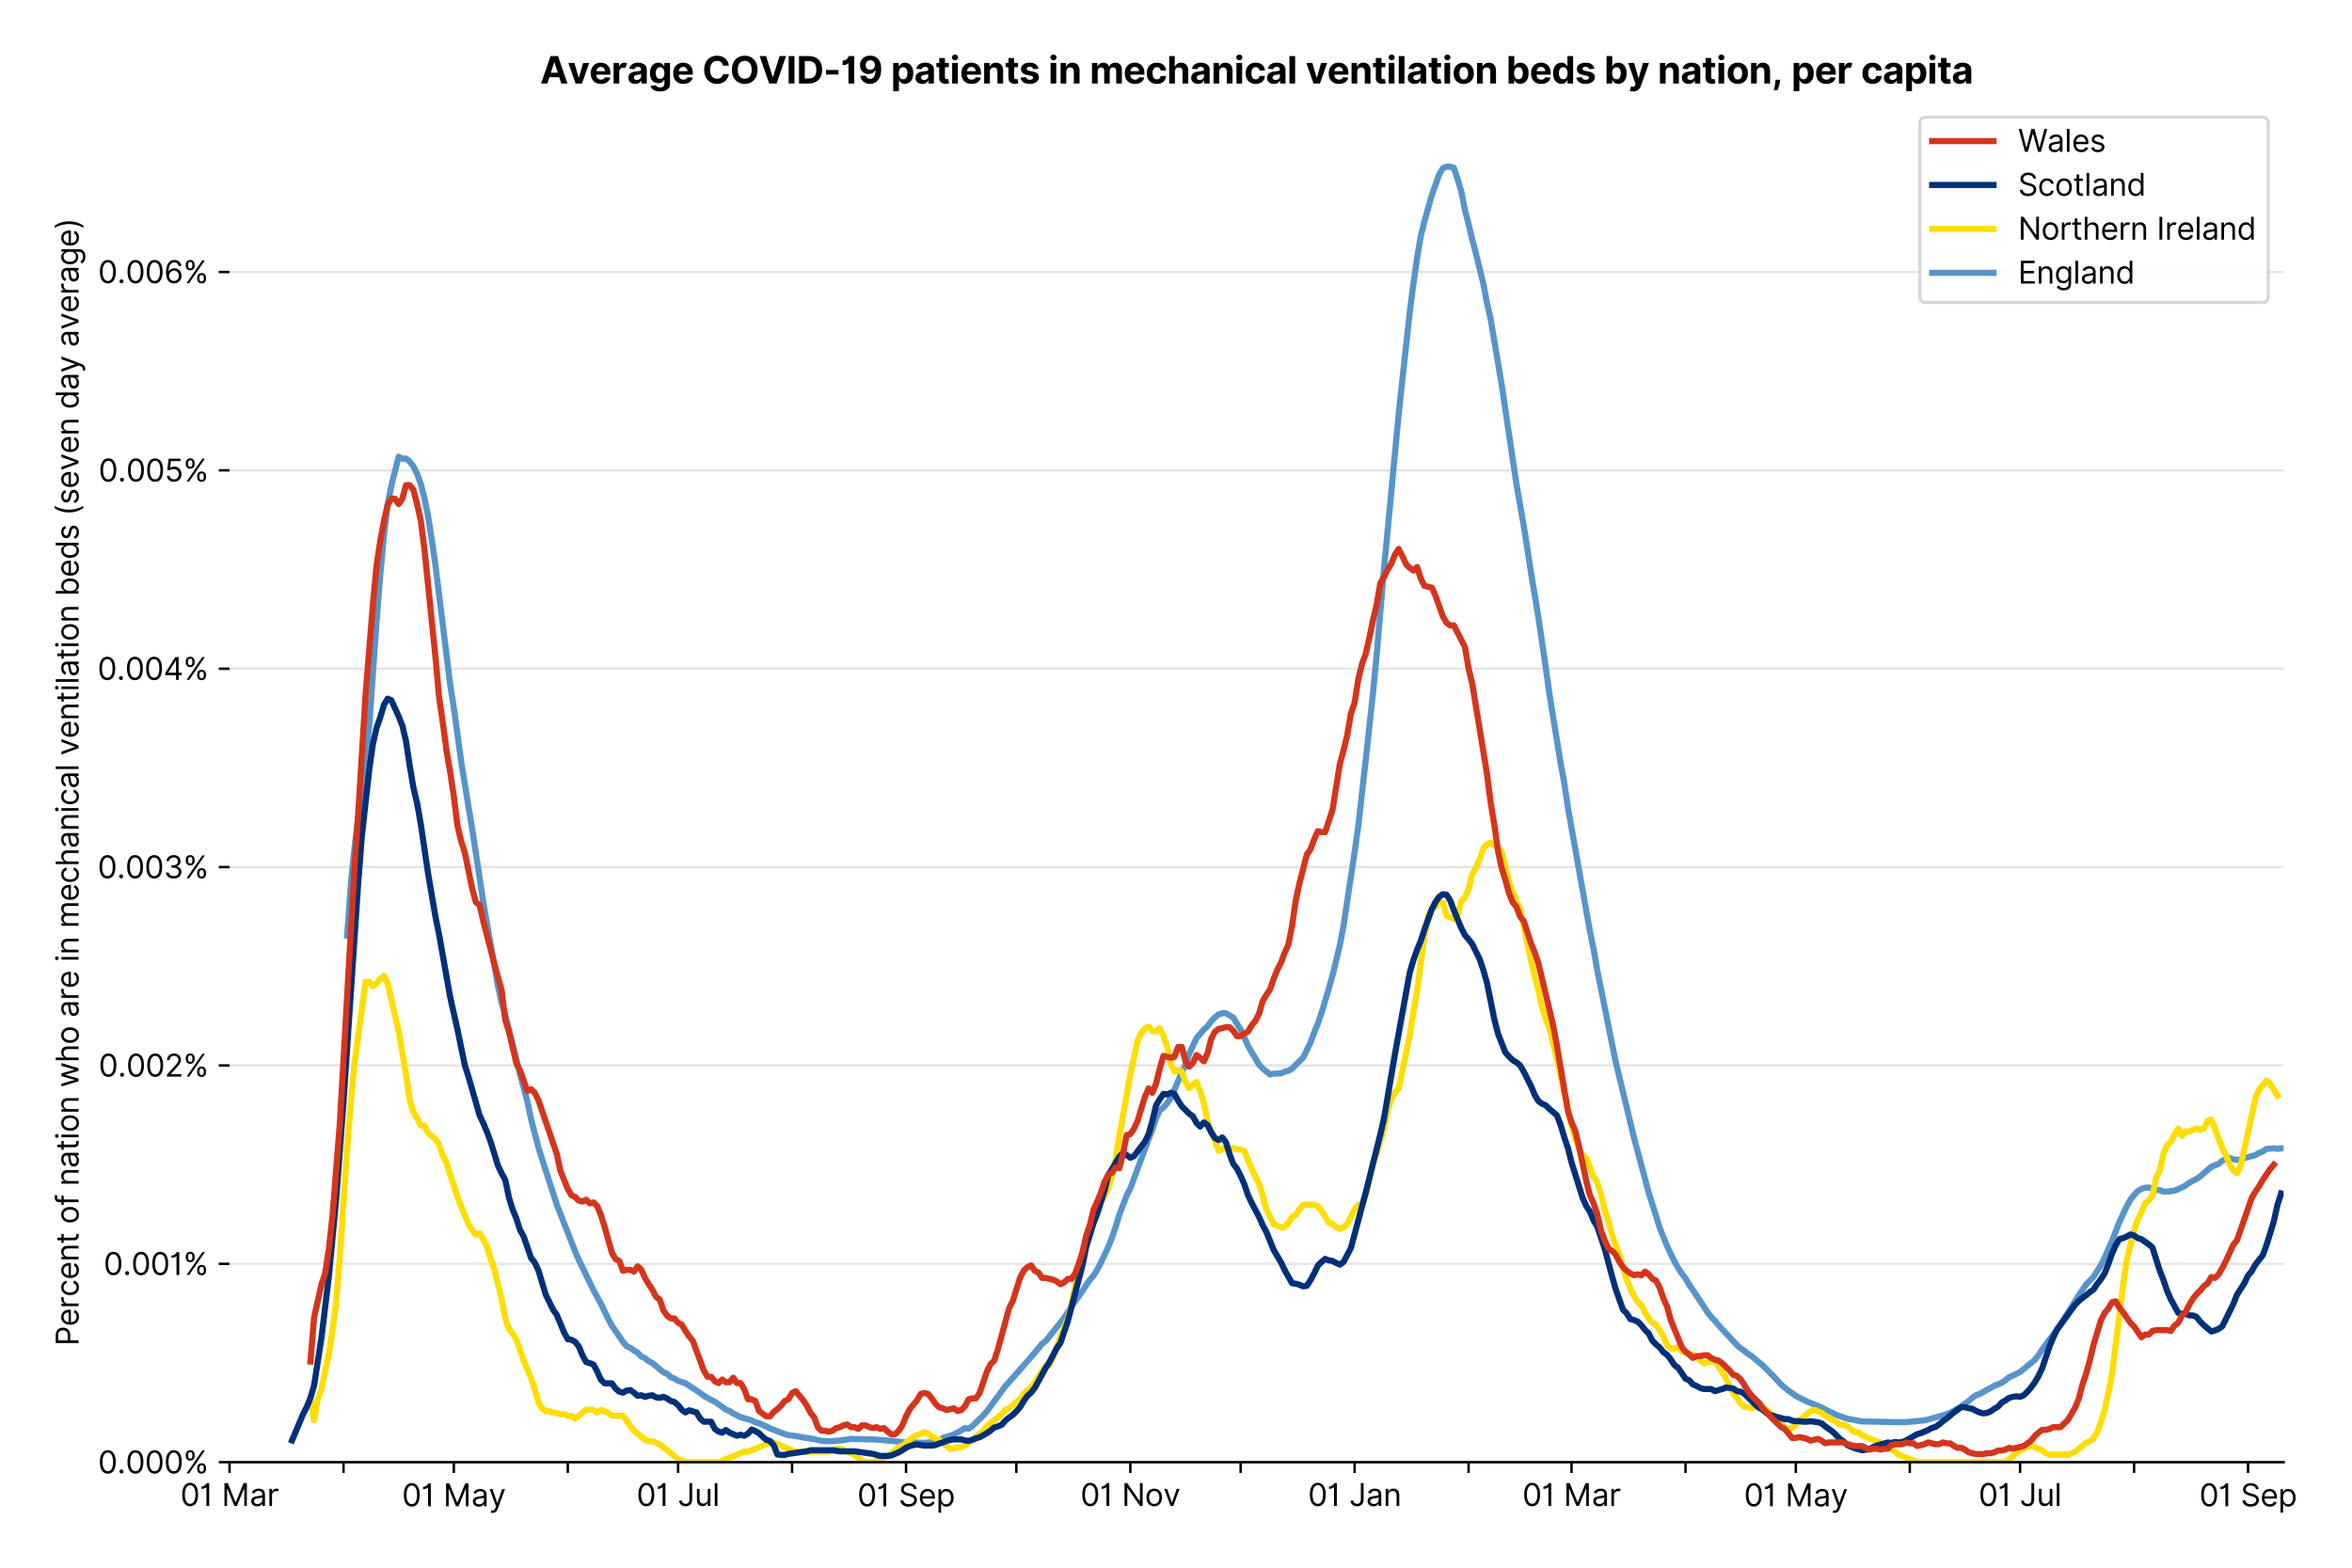<?xml version="1.0" encoding="utf-8" standalone="no"?>
<!DOCTYPE svg PUBLIC "-//W3C//DTD SVG 1.1//EN"
  "http://www.w3.org/Graphics/SVG/1.1/DTD/svg11.dtd">
<svg version="1.1" viewBox="0 0 766.713 511.234" xmlns="http://www.w3.org/2000/svg" xmlns:xlink="http://www.w3.org/1999/xlink">
 <defs>
  <style type="text/css">*{stroke-linecap:butt;stroke-linejoin:round;}</style>
 </defs>
 <g id="figure_1">
  <g id="patch_1">
   <path d="M 0 511.234 
L 766.713 511.234 
L 766.713 0 
L 0 0 
z
" style="fill:#ffffff;"/>
  </g>
  <g id="axes_1">
   <g id="patch_2">
    <path d="M 74.825 476.745 
L 744.425 476.745 
L 744.425 33.225 
L 74.825 33.225 
z
" style="fill:#ffffff;"/>
   </g>
   <g id="matplotlib.axis_1">
    <g id="xtick_1">
     <g id="line2d_1">
      <defs>
       <path d="M 0 0 
L 0 3.5 
" id="ma5b7828a1a" style="stroke:#000000;stroke-width:0.8;"/>
      </defs>
      <g>
       <use style="stroke:#000000;stroke-width:0.8;" x="74.825" xlink:href="#ma5b7828a1a" y="476.745"/>
      </g>
     </g>
     <g id="text_1">
      <!-- 01 Mar -->
      <g transform="translate(58.788 491.018)scale(0.1 -0.1)">
       <defs>
        <path d="M 2000 -64 
Q 1230 -64 806 561 
Q 382 1186 382 2327 
Q 382 3459 809 4088 
Q 1236 4718 2000 4718 
Q 2764 4718 3191 4088 
Q 3618 3459 3618 2327 
Q 3618 1186 3194 561 
Q 2771 -64 2000 -64 
z
M 2000 436 
Q 2509 436 2791 927 
Q 3073 1418 3073 2327 
Q 3073 3234 2789 3730 
Q 2505 4227 2000 4227 
Q 1496 4227 1211 3730 
Q 927 3234 927 2327 
Q 927 1418 1210 927 
Q 1493 436 2000 436 
z
" id="Inter-Regular-30" transform="scale(0.016)"/>
        <path d="M 1973 4655 
L 1973 0 
L 1409 0 
L 1409 3836 
L 1373 3836 
Q 1341 3773 1209 3692 
Q 1077 3611 868 3551 
Q 659 3491 391 3491 
L 391 3964 
Q 661 3964 859 4061 
Q 1057 4159 1190 4291 
Q 1323 4423 1392 4529 
Q 1461 4636 1473 4655 
L 1973 4655 
z
" id="Inter-Regular-31" transform="scale(0.016)"/>
        <path id="Inter-Regular-20" transform="scale(0.016)"/>
        <path d="M 564 4655 
L 1236 4655 
L 2818 791 
L 2873 791 
L 4455 4655 
L 5127 4655 
L 5127 0 
L 4600 0 
L 4600 3536 
L 4555 3536 
L 3100 0 
L 2591 0 
L 1136 3536 
L 1091 3536 
L 1091 0 
L 564 0 
L 564 4655 
z
" id="Inter-Regular-4d" transform="scale(0.016)"/>
        <path d="M 1518 -82 
Q 1186 -82 916 44 
Q 646 170 486 410 
Q 327 650 327 991 
Q 327 1291 445 1478 
Q 564 1666 761 1773 
Q 959 1880 1199 1933 
Q 1439 1986 1682 2018 
Q 2000 2059 2199 2080 
Q 2398 2102 2490 2154 
Q 2582 2207 2582 2336 
L 2582 2355 
Q 2582 2691 2399 2877 
Q 2216 3064 1846 3064 
Q 1461 3064 1243 2895 
Q 1025 2727 936 2536 
L 427 2718 
Q 564 3036 792 3214 
Q 1021 3393 1292 3464 
Q 1564 3536 1827 3536 
Q 1996 3536 2215 3496 
Q 2434 3457 2640 3334 
Q 2846 3211 2982 2963 
Q 3118 2716 3118 2300 
L 3118 0 
L 2582 0 
L 2582 473 
L 2555 473 
Q 2500 359 2373 229 
Q 2246 100 2034 9 
Q 1823 -82 1518 -82 
z
M 1600 400 
Q 1918 400 2137 525 
Q 2357 650 2469 847 
Q 2582 1045 2582 1264 
L 2582 1755 
Q 2548 1714 2433 1681 
Q 2318 1648 2169 1624 
Q 2021 1600 1881 1583 
Q 1741 1566 1655 1555 
Q 1446 1527 1265 1467 
Q 1084 1407 974 1287 
Q 864 1168 864 964 
Q 864 684 1072 542 
Q 1280 400 1600 400 
z
" id="Inter-Regular-61" transform="scale(0.016)"/>
        <path d="M 491 0 
L 491 3491 
L 1009 3491 
L 1009 2964 
L 1046 2964 
Q 1139 3223 1389 3384 
Q 1639 3545 1955 3545 
Q 2100 3545 2209 3511 
Q 2318 3477 2400 3418 
L 2218 2964 
Q 2161 2993 2085 3010 
Q 2009 3027 1909 3027 
Q 1527 3027 1277 2794 
Q 1027 2561 1027 2209 
L 1027 0 
L 491 0 
z
" id="Inter-Regular-72" transform="scale(0.016)"/>
       </defs>
       <use xlink:href="#Inter-Regular-30"/>
       <use x="62.5" xlink:href="#Inter-Regular-31"/>
       <use x="106.676" xlink:href="#Inter-Regular-20"/>
       <use x="134.801" xlink:href="#Inter-Regular-4d"/>
       <use x="225.994" xlink:href="#Inter-Regular-61"/>
       <use x="282.386" xlink:href="#Inter-Regular-72"/>
      </g>
     </g>
    </g>
    <g id="xtick_2">
     <g id="line2d_2">
      <g>
       <use style="stroke:#000000;stroke-width:0.8;" x="111.98" xlink:href="#ma5b7828a1a" y="476.745"/>
      </g>
     </g>
    </g>
    <g id="xtick_3">
     <g id="line2d_3">
      <g>
       <use style="stroke:#000000;stroke-width:0.8;" x="147.936" xlink:href="#ma5b7828a1a" y="476.745"/>
      </g>
     </g>
     <g id="text_2">
      <!-- 01 May -->
      <g transform="translate(131.033 491.117)scale(0.1 -0.1)">
       <defs>
        <path d="M 818 -1355 
Q 682 -1355 575 -1333 
Q 468 -1311 427 -1291 
L 564 -818 
Q 857 -893 1053 -814 
Q 1250 -736 1391 -345 
L 1509 -18 
L 218 3491 
L 800 3491 
L 1764 709 
L 1800 709 
L 2764 3491 
L 3346 3491 
L 1846 -564 
Q 1550 -1355 818 -1355 
z
" id="Inter-Regular-79" transform="scale(0.016)"/>
       </defs>
       <use xlink:href="#Inter-Regular-30"/>
       <use x="62.5" xlink:href="#Inter-Regular-31"/>
       <use x="106.676" xlink:href="#Inter-Regular-20"/>
       <use x="134.801" xlink:href="#Inter-Regular-4d"/>
       <use x="225.994" xlink:href="#Inter-Regular-61"/>
       <use x="282.386" xlink:href="#Inter-Regular-79"/>
      </g>
     </g>
    </g>
    <g id="xtick_4">
     <g id="line2d_4">
      <g>
       <use style="stroke:#000000;stroke-width:0.8;" x="185.091" xlink:href="#ma5b7828a1a" y="476.745"/>
      </g>
     </g>
    </g>
    <g id="xtick_5">
     <g id="line2d_5">
      <g>
       <use style="stroke:#000000;stroke-width:0.8;" x="221.047" xlink:href="#ma5b7828a1a" y="476.745"/>
      </g>
     </g>
     <g id="text_3">
      <!-- 01 Jul -->
      <g transform="translate(207.504 491.018)scale(0.1 -0.1)">
       <defs>
        <path d="M 2346 4655 
L 2909 4655 
L 2909 1327 
Q 2909 657 2549 296 
Q 2189 -64 1582 -64 
Q 1200 -64 902 76 
Q 605 216 434 475 
Q 264 734 264 1091 
L 818 1091 
Q 818 795 1034 615 
Q 1250 436 1582 436 
Q 1948 436 2147 664 
Q 2346 893 2346 1327 
L 2346 4655 
z
" id="Inter-Regular-4a" transform="scale(0.016)"/>
        <path d="M 2691 1427 
L 2691 3491 
L 3227 3491 
L 3227 0 
L 2691 0 
L 2691 591 
L 2655 591 
Q 2532 325 2273 140 
Q 2014 -45 1618 -45 
Q 1127 -45 809 280 
Q 491 605 491 1273 
L 491 3491 
L 1027 3491 
L 1027 1309 
Q 1027 927 1242 700 
Q 1457 473 1791 473 
Q 1991 473 2199 575 
Q 2407 677 2549 888 
Q 2691 1100 2691 1427 
z
" id="Inter-Regular-75" transform="scale(0.016)"/>
        <path d="M 1027 4655 
L 1027 0 
L 491 0 
L 491 4655 
L 1027 4655 
z
" id="Inter-Regular-6c" transform="scale(0.016)"/>
       </defs>
       <use xlink:href="#Inter-Regular-30"/>
       <use x="62.5" xlink:href="#Inter-Regular-31"/>
       <use x="106.676" xlink:href="#Inter-Regular-20"/>
       <use x="134.801" xlink:href="#Inter-Regular-4a"/>
       <use x="189.063" xlink:href="#Inter-Regular-75"/>
       <use x="247.159" xlink:href="#Inter-Regular-6c"/>
      </g>
     </g>
    </g>
    <g id="xtick_6">
     <g id="line2d_6">
      <g>
       <use style="stroke:#000000;stroke-width:0.8;" x="258.202" xlink:href="#ma5b7828a1a" y="476.745"/>
      </g>
     </g>
    </g>
    <g id="xtick_7">
     <g id="line2d_7">
      <g>
       <use style="stroke:#000000;stroke-width:0.8;" x="295.357" xlink:href="#ma5b7828a1a" y="476.745"/>
      </g>
     </g>
     <g id="text_4">
      <!-- 01 Sep -->
      <g transform="translate(279.47 491.117)scale(0.1 -0.1)">
       <defs>
        <path d="M 3109 3491 
Q 3068 3836 2777 4027 
Q 2486 4218 2064 4218 
Q 1600 4218 1318 3999 
Q 1036 3780 1036 3445 
Q 1036 3195 1189 3042 
Q 1343 2889 1553 2803 
Q 1764 2718 1936 2673 
L 2409 2545 
Q 2591 2498 2815 2414 
Q 3039 2330 3244 2185 
Q 3450 2041 3584 1816 
Q 3718 1591 3718 1264 
Q 3718 886 3521 581 
Q 3325 277 2949 97 
Q 2573 -82 2036 -82 
Q 1286 -82 845 272 
Q 405 627 364 1200 
L 946 1200 
Q 968 936 1124 764 
Q 1280 593 1519 510 
Q 1759 427 2036 427 
Q 2359 427 2616 533 
Q 2873 639 3023 828 
Q 3173 1018 3173 1273 
Q 3173 1505 3043 1650 
Q 2914 1795 2702 1886 
Q 2491 1977 2246 2045 
L 1673 2209 
Q 1127 2366 809 2657 
Q 491 2948 491 3418 
Q 491 3809 703 4101 
Q 916 4393 1276 4555 
Q 1636 4718 2082 4718 
Q 2532 4718 2882 4558 
Q 3232 4398 3437 4120 
Q 3643 3843 3655 3491 
L 3109 3491 
z
" id="Inter-Regular-53" transform="scale(0.016)"/>
        <path d="M 1955 -73 
Q 1450 -73 1085 151 
Q 721 375 524 778 
Q 327 1182 327 1718 
Q 327 2255 524 2665 
Q 721 3075 1074 3305 
Q 1427 3536 1900 3536 
Q 2173 3536 2439 3445 
Q 2705 3355 2923 3151 
Q 3141 2948 3270 2614 
Q 3400 2280 3400 1791 
L 3400 1564 
L 866 1564 
Q 884 1005 1183 707 
Q 1482 409 1955 409 
Q 2271 409 2498 545 
Q 2725 682 2827 955 
L 3346 809 
Q 3223 414 2854 170 
Q 2486 -73 1955 -73 
z
M 866 2027 
L 2855 2027 
Q 2855 2470 2595 2762 
Q 2336 3055 1900 3055 
Q 1593 3055 1368 2911 
Q 1143 2768 1013 2533 
Q 884 2298 866 2027 
z
" id="Inter-Regular-65" transform="scale(0.016)"/>
        <path d="M 491 -1309 
L 491 3491 
L 1009 3491 
L 1009 2936 
L 1073 2936 
Q 1132 3027 1237 3169 
Q 1343 3311 1542 3423 
Q 1741 3536 2082 3536 
Q 2523 3536 2859 3315 
Q 3196 3095 3384 2690 
Q 3573 2286 3573 1736 
Q 3573 1182 3384 776 
Q 3196 370 2861 148 
Q 2527 -73 2091 -73 
Q 1755 -73 1552 39 
Q 1350 152 1241 296 
Q 1132 441 1073 536 
L 1027 536 
L 1027 -1309 
L 491 -1309 
z
M 1018 1745 
Q 1018 1152 1276 780 
Q 1534 409 2018 409 
Q 2355 409 2581 587 
Q 2807 766 2921 1069 
Q 3036 1373 3036 1745 
Q 3036 2114 2923 2410 
Q 2811 2707 2585 2881 
Q 2359 3055 2018 3055 
Q 1527 3055 1272 2693 
Q 1018 2332 1018 1745 
z
" id="Inter-Regular-70" transform="scale(0.016)"/>
       </defs>
       <use xlink:href="#Inter-Regular-30"/>
       <use x="62.5" xlink:href="#Inter-Regular-31"/>
       <use x="106.676" xlink:href="#Inter-Regular-20"/>
       <use x="134.801" xlink:href="#Inter-Regular-53"/>
       <use x="198.58" xlink:href="#Inter-Regular-65"/>
       <use x="256.818" xlink:href="#Inter-Regular-70"/>
      </g>
     </g>
    </g>
    <g id="xtick_8">
     <g id="line2d_8">
      <g>
       <use style="stroke:#000000;stroke-width:0.8;" x="331.314" xlink:href="#ma5b7828a1a" y="476.745"/>
      </g>
     </g>
    </g>
    <g id="xtick_9">
     <g id="line2d_9">
      <g>
       <use style="stroke:#000000;stroke-width:0.8;" x="368.468" xlink:href="#ma5b7828a1a" y="476.745"/>
      </g>
     </g>
     <g id="text_5">
      <!-- 01 Nov -->
      <g transform="translate(352.197 491.018)scale(0.1 -0.1)">
       <defs>
        <path d="M 4255 4655 
L 4255 0 
L 3709 0 
L 1173 3655 
L 1127 3655 
L 1127 0 
L 564 0 
L 564 4655 
L 1109 4655 
L 3655 991 
L 3700 991 
L 3700 4655 
L 4255 4655 
z
" id="Inter-Regular-4e" transform="scale(0.016)"/>
        <path d="M 1909 -73 
Q 1436 -73 1080 152 
Q 725 377 526 781 
Q 327 1186 327 1727 
Q 327 2273 526 2679 
Q 725 3086 1080 3311 
Q 1436 3536 1909 3536 
Q 2382 3536 2737 3311 
Q 3093 3086 3292 2679 
Q 3491 2273 3491 1727 
Q 3491 1186 3292 781 
Q 3093 377 2737 152 
Q 2382 -73 1909 -73 
z
M 1909 409 
Q 2268 409 2500 593 
Q 2732 777 2843 1077 
Q 2955 1377 2955 1727 
Q 2955 2077 2843 2379 
Q 2732 2682 2500 2868 
Q 2268 3055 1909 3055 
Q 1550 3055 1318 2868 
Q 1086 2682 975 2379 
Q 864 2077 864 1727 
Q 864 1377 975 1077 
Q 1086 777 1318 593 
Q 1550 409 1909 409 
z
" id="Inter-Regular-6f" transform="scale(0.016)"/>
        <path d="M 3346 3491 
L 2055 0 
L 1509 0 
L 218 3491 
L 800 3491 
L 1764 709 
L 1800 709 
L 2764 3491 
L 3346 3491 
z
" id="Inter-Regular-76" transform="scale(0.016)"/>
       </defs>
       <use xlink:href="#Inter-Regular-30"/>
       <use x="62.5" xlink:href="#Inter-Regular-31"/>
       <use x="106.676" xlink:href="#Inter-Regular-20"/>
       <use x="134.801" xlink:href="#Inter-Regular-4e"/>
       <use x="210.085" xlink:href="#Inter-Regular-6f"/>
       <use x="269.744" xlink:href="#Inter-Regular-76"/>
      </g>
     </g>
    </g>
    <g id="xtick_10">
     <g id="line2d_10">
      <g>
       <use style="stroke:#000000;stroke-width:0.8;" x="404.425" xlink:href="#ma5b7828a1a" y="476.745"/>
      </g>
     </g>
    </g>
    <g id="xtick_11">
     <g id="line2d_11">
      <g>
       <use style="stroke:#000000;stroke-width:0.8;" x="441.58" xlink:href="#ma5b7828a1a" y="476.745"/>
      </g>
     </g>
     <g id="text_6">
      <!-- 01 Jan -->
      <g transform="translate(426.38 491.018)scale(0.1 -0.1)">
       <defs>
        <path d="M 1027 2100 
L 1027 0 
L 491 0 
L 491 3491 
L 1009 3491 
L 1009 2945 
L 1055 2945 
Q 1177 3211 1427 3373 
Q 1677 3536 2073 3536 
Q 2602 3536 2928 3211 
Q 3255 2886 3255 2218 
L 3255 0 
L 2718 0 
L 2718 2182 
Q 2718 2593 2504 2824 
Q 2291 3055 1918 3055 
Q 1534 3055 1280 2806 
Q 1027 2557 1027 2100 
z
" id="Inter-Regular-6e" transform="scale(0.016)"/>
       </defs>
       <use xlink:href="#Inter-Regular-30"/>
       <use x="62.5" xlink:href="#Inter-Regular-31"/>
       <use x="106.676" xlink:href="#Inter-Regular-20"/>
       <use x="134.801" xlink:href="#Inter-Regular-4a"/>
       <use x="189.063" xlink:href="#Inter-Regular-61"/>
       <use x="245.455" xlink:href="#Inter-Regular-6e"/>
      </g>
     </g>
    </g>
    <g id="xtick_12">
     <g id="line2d_12">
      <g>
       <use style="stroke:#000000;stroke-width:0.8;" x="478.734" xlink:href="#ma5b7828a1a" y="476.745"/>
      </g>
     </g>
    </g>
    <g id="xtick_13">
     <g id="line2d_13">
      <g>
       <use style="stroke:#000000;stroke-width:0.8;" x="512.294" xlink:href="#ma5b7828a1a" y="476.745"/>
      </g>
     </g>
     <g id="text_7">
      <!-- 01 Mar -->
      <g transform="translate(496.257 491.018)scale(0.1 -0.1)">
       <use xlink:href="#Inter-Regular-30"/>
       <use x="62.5" xlink:href="#Inter-Regular-31"/>
       <use x="106.676" xlink:href="#Inter-Regular-20"/>
       <use x="134.801" xlink:href="#Inter-Regular-4d"/>
       <use x="225.994" xlink:href="#Inter-Regular-61"/>
       <use x="282.386" xlink:href="#Inter-Regular-72"/>
      </g>
     </g>
    </g>
    <g id="xtick_14">
     <g id="line2d_14">
      <g>
       <use style="stroke:#000000;stroke-width:0.8;" x="549.449" xlink:href="#ma5b7828a1a" y="476.745"/>
      </g>
     </g>
    </g>
    <g id="xtick_15">
     <g id="line2d_15">
      <g>
       <use style="stroke:#000000;stroke-width:0.8;" x="585.405" xlink:href="#ma5b7828a1a" y="476.745"/>
      </g>
     </g>
     <g id="text_8">
      <!-- 01 May -->
      <g transform="translate(568.502 491.117)scale(0.1 -0.1)">
       <use xlink:href="#Inter-Regular-30"/>
       <use x="62.5" xlink:href="#Inter-Regular-31"/>
       <use x="106.676" xlink:href="#Inter-Regular-20"/>
       <use x="134.801" xlink:href="#Inter-Regular-4d"/>
       <use x="225.994" xlink:href="#Inter-Regular-61"/>
       <use x="282.386" xlink:href="#Inter-Regular-79"/>
      </g>
     </g>
    </g>
    <g id="xtick_16">
     <g id="line2d_16">
      <g>
       <use style="stroke:#000000;stroke-width:0.8;" x="622.56" xlink:href="#ma5b7828a1a" y="476.745"/>
      </g>
     </g>
    </g>
    <g id="xtick_17">
     <g id="line2d_17">
      <g>
       <use style="stroke:#000000;stroke-width:0.8;" x="658.516" xlink:href="#ma5b7828a1a" y="476.745"/>
      </g>
     </g>
     <g id="text_9">
      <!-- 01 Jul -->
      <g transform="translate(644.972 491.018)scale(0.1 -0.1)">
       <use xlink:href="#Inter-Regular-30"/>
       <use x="62.5" xlink:href="#Inter-Regular-31"/>
       <use x="106.676" xlink:href="#Inter-Regular-20"/>
       <use x="134.801" xlink:href="#Inter-Regular-4a"/>
       <use x="189.063" xlink:href="#Inter-Regular-75"/>
       <use x="247.159" xlink:href="#Inter-Regular-6c"/>
      </g>
     </g>
    </g>
    <g id="xtick_18">
     <g id="line2d_18">
      <g>
       <use style="stroke:#000000;stroke-width:0.8;" x="695.671" xlink:href="#ma5b7828a1a" y="476.745"/>
      </g>
     </g>
    </g>
    <g id="xtick_19">
     <g id="line2d_19">
      <g>
       <use style="stroke:#000000;stroke-width:0.8;" x="732.826" xlink:href="#ma5b7828a1a" y="476.745"/>
      </g>
     </g>
     <g id="text_10">
      <!-- 01 Sep -->
      <g transform="translate(716.938 491.117)scale(0.1 -0.1)">
       <use xlink:href="#Inter-Regular-30"/>
       <use x="62.5" xlink:href="#Inter-Regular-31"/>
       <use x="106.676" xlink:href="#Inter-Regular-20"/>
       <use x="134.801" xlink:href="#Inter-Regular-53"/>
       <use x="198.58" xlink:href="#Inter-Regular-65"/>
       <use x="256.818" xlink:href="#Inter-Regular-70"/>
      </g>
     </g>
    </g>
   </g>
   <g id="matplotlib.axis_2">
    <g id="ytick_1">
     <g id="line2d_20">
      <path clip-path="url(#pb4adfb8f6e)" d="M 74.825 476.745 
L 744.425 476.745 
" style="fill:none;stroke:#e5e5e5;stroke-linecap:square;stroke-width:0.8;"/>
     </g>
     <g id="line2d_21">
      <defs>
       <path d="M 0 0 
L -3.5 0 
" id="me3ac40a74d" style="stroke:#000000;stroke-width:0.8;"/>
      </defs>
      <g>
       <use style="stroke:#000000;stroke-width:0.8;" x="74.825" xlink:href="#me3ac40a74d" y="476.745"/>
      </g>
     </g>
     <g id="text_11">
      <!-- 0.000% -->
      <g transform="translate(31.944 480.382)scale(0.1 -0.1)">
       <defs>
        <path d="M 882 -36 
Q 714 -36 593 84 
Q 473 205 473 373 
Q 473 541 593 661 
Q 714 782 882 782 
Q 1050 782 1170 661 
Q 1291 541 1291 373 
Q 1291 205 1170 84 
Q 1050 -36 882 -36 
z
" id="Inter-Regular-2e" transform="scale(0.016)"/>
        <path d="M 2855 873 
L 2855 1118 
Q 2855 1373 2960 1585 
Q 3066 1798 3269 1926 
Q 3473 2055 3764 2055 
Q 4059 2055 4259 1926 
Q 4459 1798 4561 1585 
Q 4664 1373 4664 1118 
L 4664 873 
Q 4664 618 4560 405 
Q 4457 193 4256 64 
Q 4055 -64 3764 -64 
Q 3468 -64 3266 64 
Q 3064 193 2959 405 
Q 2855 618 2855 873 
z
M 536 3536 
L 536 3782 
Q 536 4036 642 4248 
Q 748 4461 951 4589 
Q 1155 4718 1446 4718 
Q 1741 4718 1941 4589 
Q 2141 4461 2243 4248 
Q 2346 4036 2346 3782 
L 2346 3536 
Q 2346 3282 2242 3069 
Q 2139 2857 1937 2728 
Q 1736 2600 1446 2600 
Q 1150 2600 948 2728 
Q 746 2857 641 3069 
Q 536 3282 536 3536 
z
M 709 0 
L 3909 4655 
L 4427 4655 
L 1227 0 
L 709 0 
z
M 3318 1118 
L 3318 873 
Q 3318 661 3418 494 
Q 3518 327 3764 327 
Q 4002 327 4101 494 
Q 4200 661 4200 873 
L 4200 1118 
Q 4200 1330 4104 1497 
Q 4009 1664 3764 1664 
Q 3525 1664 3421 1497 
Q 3318 1330 3318 1118 
z
M 1000 3782 
L 1000 3536 
Q 1000 3325 1100 3158 
Q 1200 2991 1446 2991 
Q 1684 2991 1783 3158 
Q 1882 3325 1882 3536 
L 1882 3782 
Q 1882 3993 1786 4160 
Q 1691 4327 1446 4327 
Q 1207 4327 1103 4160 
Q 1000 3993 1000 3782 
z
" id="Inter-Regular-25" transform="scale(0.016)"/>
       </defs>
       <use xlink:href="#Inter-Regular-30"/>
       <use x="62.5" xlink:href="#Inter-Regular-2e"/>
       <use x="90.057" xlink:href="#Inter-Regular-30"/>
       <use x="152.557" xlink:href="#Inter-Regular-30"/>
       <use x="215.057" xlink:href="#Inter-Regular-30"/>
       <use x="277.557" xlink:href="#Inter-Regular-25"/>
      </g>
     </g>
    </g>
    <g id="ytick_2">
     <g id="line2d_22">
      <path clip-path="url(#pb4adfb8f6e)" d="M 74.825 412.067 
L 744.425 412.067 
" style="fill:none;stroke:#e5e5e5;stroke-linecap:square;stroke-width:0.8;"/>
     </g>
     <g id="line2d_23">
      <g>
       <use style="stroke:#000000;stroke-width:0.8;" x="74.825" xlink:href="#me3ac40a74d" y="412.067"/>
      </g>
     </g>
     <g id="text_12">
      <!-- 0.001% -->
      <g transform="translate(33.777 415.704)scale(0.1 -0.1)">
       <use xlink:href="#Inter-Regular-30"/>
       <use x="62.5" xlink:href="#Inter-Regular-2e"/>
       <use x="90.057" xlink:href="#Inter-Regular-30"/>
       <use x="152.557" xlink:href="#Inter-Regular-30"/>
       <use x="215.057" xlink:href="#Inter-Regular-31"/>
       <use x="259.233" xlink:href="#Inter-Regular-25"/>
      </g>
     </g>
    </g>
    <g id="ytick_3">
     <g id="line2d_24">
      <path clip-path="url(#pb4adfb8f6e)" d="M 74.825 347.389 
L 744.425 347.389 
" style="fill:none;stroke:#e5e5e5;stroke-linecap:square;stroke-width:0.8;"/>
     </g>
     <g id="line2d_25">
      <g>
       <use style="stroke:#000000;stroke-width:0.8;" x="74.825" xlink:href="#me3ac40a74d" y="347.389"/>
      </g>
     </g>
     <g id="text_13">
      <!-- 0.002% -->
      <g transform="translate(32.142 351.026)scale(0.1 -0.1)">
       <defs>
        <path d="M 482 0 
L 482 409 
L 2018 2091 
Q 2289 2386 2464 2605 
Q 2639 2825 2724 3019 
Q 2809 3214 2809 3427 
Q 2809 3795 2553 4011 
Q 2298 4227 1918 4227 
Q 1514 4227 1275 3985 
Q 1036 3743 1036 3345 
L 500 3345 
Q 500 3755 688 4064 
Q 877 4373 1203 4545 
Q 1530 4718 1936 4718 
Q 2346 4718 2661 4545 
Q 2977 4373 3156 4079 
Q 3336 3786 3336 3427 
Q 3336 3170 3244 2926 
Q 3152 2682 2926 2383 
Q 2700 2084 2300 1655 
L 1255 536 
L 1255 500 
L 3418 500 
L 3418 0 
L 482 0 
z
" id="Inter-Regular-32" transform="scale(0.016)"/>
       </defs>
       <use xlink:href="#Inter-Regular-30"/>
       <use x="62.5" xlink:href="#Inter-Regular-2e"/>
       <use x="90.057" xlink:href="#Inter-Regular-30"/>
       <use x="152.557" xlink:href="#Inter-Regular-30"/>
       <use x="215.057" xlink:href="#Inter-Regular-32"/>
       <use x="275.568" xlink:href="#Inter-Regular-25"/>
      </g>
     </g>
    </g>
    <g id="ytick_4">
     <g id="line2d_26">
      <path clip-path="url(#pb4adfb8f6e)" d="M 74.825 282.711 
L 744.425 282.711 
" style="fill:none;stroke:#e5e5e5;stroke-linecap:square;stroke-width:0.8;"/>
     </g>
     <g id="line2d_27">
      <g>
       <use style="stroke:#000000;stroke-width:0.8;" x="74.825" xlink:href="#me3ac40a74d" y="282.711"/>
      </g>
     </g>
     <g id="text_14">
      <!-- 0.003% -->
      <g transform="translate(31.83 286.348)scale(0.1 -0.1)">
       <defs>
        <path d="M 2055 -64 
Q 1605 -64 1253 90 
Q 902 245 696 521 
Q 491 798 473 1164 
L 1046 1164 
Q 1071 827 1356 631 
Q 1641 436 2046 436 
Q 2493 436 2783 664 
Q 3073 893 3073 1264 
Q 3073 1650 2787 1893 
Q 2502 2136 1973 2136 
L 1600 2136 
L 1600 2636 
L 1973 2636 
Q 2386 2636 2647 2856 
Q 2909 3077 2909 3445 
Q 2909 3798 2679 4012 
Q 2450 4227 2064 4227 
Q 1823 4227 1610 4139 
Q 1398 4052 1264 3887 
Q 1130 3723 1118 3491 
L 573 3491 
Q 586 3857 793 4133 
Q 1000 4409 1335 4563 
Q 1671 4718 2073 4718 
Q 2505 4718 2814 4544 
Q 3123 4370 3289 4086 
Q 3455 3802 3455 3473 
Q 3455 3080 3249 2802 
Q 3043 2525 2691 2418 
L 2691 2382 
Q 3132 2309 3379 2008 
Q 3627 1707 3627 1264 
Q 3627 884 3421 583 
Q 3216 282 2861 109 
Q 2507 -64 2055 -64 
z
" id="Inter-Regular-33" transform="scale(0.016)"/>
       </defs>
       <use xlink:href="#Inter-Regular-30"/>
       <use x="62.5" xlink:href="#Inter-Regular-2e"/>
       <use x="90.057" xlink:href="#Inter-Regular-30"/>
       <use x="152.557" xlink:href="#Inter-Regular-30"/>
       <use x="215.057" xlink:href="#Inter-Regular-33"/>
       <use x="278.693" xlink:href="#Inter-Regular-25"/>
      </g>
     </g>
    </g>
    <g id="ytick_5">
     <g id="line2d_28">
      <path clip-path="url(#pb4adfb8f6e)" d="M 74.825 218.033 
L 744.425 218.033 
" style="fill:none;stroke:#e5e5e5;stroke-linecap:square;stroke-width:0.8;"/>
     </g>
     <g id="line2d_29">
      <g>
       <use style="stroke:#000000;stroke-width:0.8;" x="74.825" xlink:href="#me3ac40a74d" y="218.033"/>
      </g>
     </g>
     <g id="text_15">
      <!-- 0.004% -->
      <g transform="translate(31.773 221.67)scale(0.1 -0.1)">
       <defs>
        <path d="M 373 955 
L 373 1418 
L 2418 4655 
L 3100 4655 
L 3100 1455 
L 3736 1455 
L 3736 955 
L 3100 955 
L 3100 0 
L 2564 0 
L 2564 955 
L 373 955 
z
M 2564 1455 
L 2564 3936 
L 2527 3936 
L 982 1491 
L 982 1455 
L 2564 1455 
z
" id="Inter-Regular-34" transform="scale(0.016)"/>
       </defs>
       <use xlink:href="#Inter-Regular-30"/>
       <use x="62.5" xlink:href="#Inter-Regular-2e"/>
       <use x="90.057" xlink:href="#Inter-Regular-30"/>
       <use x="152.557" xlink:href="#Inter-Regular-30"/>
       <use x="215.057" xlink:href="#Inter-Regular-34"/>
       <use x="279.261" xlink:href="#Inter-Regular-25"/>
      </g>
     </g>
    </g>
    <g id="ytick_6">
     <g id="line2d_30">
      <path clip-path="url(#pb4adfb8f6e)" d="M 74.825 153.355 
L 744.425 153.355 
" style="fill:none;stroke:#e5e5e5;stroke-linecap:square;stroke-width:0.8;"/>
     </g>
     <g id="line2d_31">
      <g>
       <use style="stroke:#000000;stroke-width:0.8;" x="74.825" xlink:href="#me3ac40a74d" y="153.355"/>
      </g>
     </g>
     <g id="text_16">
      <!-- 0.005% -->
      <g transform="translate(32.114 156.992)scale(0.1 -0.1)">
       <defs>
        <path d="M 1936 -64 
Q 1536 -64 1216 95 
Q 896 255 702 532 
Q 509 809 491 1164 
L 1036 1164 
Q 1068 848 1324 642 
Q 1580 436 1936 436 
Q 2223 436 2447 570 
Q 2671 705 2799 940 
Q 2927 1175 2927 1473 
Q 2927 1777 2794 2017 
Q 2661 2257 2429 2395 
Q 2198 2534 1900 2536 
Q 1686 2539 1461 2472 
Q 1236 2405 1091 2300 
L 564 2364 
L 846 4655 
L 3264 4655 
L 3264 4155 
L 1318 4155 
L 1155 2782 
L 1182 2782 
Q 1325 2895 1541 2970 
Q 1757 3045 1991 3045 
Q 2418 3045 2753 2842 
Q 3089 2639 3281 2286 
Q 3473 1934 3473 1482 
Q 3473 1036 3274 687 
Q 3075 339 2727 137 
Q 2380 -64 1936 -64 
z
" id="Inter-Regular-35" transform="scale(0.016)"/>
       </defs>
       <use xlink:href="#Inter-Regular-30"/>
       <use x="62.5" xlink:href="#Inter-Regular-2e"/>
       <use x="90.057" xlink:href="#Inter-Regular-30"/>
       <use x="152.557" xlink:href="#Inter-Regular-30"/>
       <use x="215.057" xlink:href="#Inter-Regular-35"/>
       <use x="275.852" xlink:href="#Inter-Regular-25"/>
      </g>
     </g>
    </g>
    <g id="ytick_7">
     <g id="line2d_32">
      <path clip-path="url(#pb4adfb8f6e)" d="M 74.825 88.677 
L 744.425 88.677 
" style="fill:none;stroke:#e5e5e5;stroke-linecap:square;stroke-width:0.8;"/>
     </g>
     <g id="line2d_33">
      <g>
       <use style="stroke:#000000;stroke-width:0.8;" x="74.825" xlink:href="#me3ac40a74d" y="88.677"/>
      </g>
     </g>
     <g id="text_17">
      <!-- 0.006% -->
      <g transform="translate(31.958 92.314)scale(0.1 -0.1)">
       <defs>
        <path d="M 2027 -64 
Q 1741 -59 1454 45 
Q 1168 150 932 399 
Q 696 648 552 1074 
Q 409 1500 409 2145 
Q 409 3386 861 4056 
Q 1314 4727 2100 4727 
Q 2686 4727 3073 4384 
Q 3461 4041 3546 3491 
L 2991 3491 
Q 2914 3811 2691 4019 
Q 2468 4227 2100 4227 
Q 1559 4227 1249 3755 
Q 939 3284 936 2427 
L 973 2427 
Q 1164 2716 1461 2880 
Q 1759 3045 2118 3045 
Q 2518 3045 2850 2846 
Q 3182 2648 3382 2299 
Q 3582 1950 3582 1500 
Q 3582 1068 3389 710 
Q 3196 352 2847 142 
Q 2498 -68 2027 -64 
z
M 2027 436 
Q 2314 436 2542 579 
Q 2771 723 2903 964 
Q 3036 1205 3036 1500 
Q 3036 1789 2908 2026 
Q 2780 2264 2556 2404 
Q 2332 2545 2046 2545 
Q 1757 2545 1525 2397 
Q 1293 2250 1157 2010 
Q 1021 1770 1018 1491 
Q 1018 1214 1149 973 
Q 1280 732 1508 584 
Q 1736 436 2027 436 
z
" id="Inter-Regular-36" transform="scale(0.016)"/>
       </defs>
       <use xlink:href="#Inter-Regular-30"/>
       <use x="62.5" xlink:href="#Inter-Regular-2e"/>
       <use x="90.057" xlink:href="#Inter-Regular-30"/>
       <use x="152.557" xlink:href="#Inter-Regular-30"/>
       <use x="215.057" xlink:href="#Inter-Regular-36"/>
       <use x="277.415" xlink:href="#Inter-Regular-25"/>
      </g>
     </g>
    </g>
    <g id="text_18">
     <!-- Percent of nation who are in mechanical ventilation beds (seven day average) -->
     <g transform="translate(25.614 438.816)rotate(-90)scale(0.1 -0.1)">
      <defs>
       <path d="M 564 0 
L 564 4655 
L 2136 4655 
Q 2684 4655 3033 4458 
Q 3382 4261 3550 3927 
Q 3718 3593 3718 3182 
Q 3718 2770 3551 2434 
Q 3384 2098 3036 1899 
Q 2689 1700 2146 1700 
L 1127 1700 
L 1127 0 
L 564 0 
z
M 1127 2200 
L 2127 2200 
Q 2689 2200 2926 2482 
Q 3164 2764 3164 3182 
Q 3164 3602 2925 3878 
Q 2686 4155 2118 4155 
L 1127 4155 
L 1127 2200 
z
" id="Inter-Regular-50" transform="scale(0.016)"/>
       <path d="M 1909 -73 
Q 1418 -73 1063 159 
Q 709 391 518 798 
Q 327 1205 327 1727 
Q 327 2259 524 2667 
Q 721 3075 1074 3305 
Q 1427 3536 1900 3536 
Q 2268 3536 2563 3400 
Q 2859 3264 3047 3018 
Q 3236 2773 3282 2445 
L 2746 2445 
Q 2684 2684 2474 2869 
Q 2264 3055 1909 3055 
Q 1439 3055 1151 2697 
Q 864 2339 864 1745 
Q 864 1139 1148 774 
Q 1432 409 1909 409 
Q 2223 409 2447 570 
Q 2671 732 2746 1018 
L 3282 1018 
Q 3236 709 3058 462 
Q 2880 216 2588 71 
Q 2296 -73 1909 -73 
z
" id="Inter-Regular-63" transform="scale(0.016)"/>
       <path d="M 2009 3491 
L 2009 3036 
L 1264 3036 
L 1264 1000 
Q 1264 773 1331 660 
Q 1398 548 1503 510 
Q 1609 473 1727 473 
Q 1816 473 1873 483 
Q 1930 493 1964 500 
L 2073 18 
Q 2018 -2 1920 -23 
Q 1823 -45 1673 -45 
Q 1446 -45 1228 52 
Q 1011 150 869 350 
Q 727 550 727 855 
L 727 3036 
L 200 3036 
L 200 3491 
L 727 3491 
L 727 4327 
L 1264 4327 
L 1264 3491 
L 2009 3491 
z
" id="Inter-Regular-74" transform="scale(0.016)"/>
       <path d="M 2046 3491 
L 2046 3036 
L 1264 3036 
L 1264 0 
L 727 0 
L 727 3036 
L 164 3036 
L 164 3491 
L 727 3491 
L 727 3973 
Q 727 4273 868 4473 
Q 1009 4673 1234 4773 
Q 1459 4873 1709 4873 
Q 1907 4873 2032 4841 
Q 2157 4809 2218 4782 
L 2064 4318 
Q 2023 4332 1951 4352 
Q 1880 4373 1764 4373 
Q 1498 4373 1381 4239 
Q 1264 4105 1264 3845 
L 1264 3491 
L 2046 3491 
z
" id="Inter-Regular-66" transform="scale(0.016)"/>
       <path d="M 491 0 
L 491 3491 
L 1027 3491 
L 1027 0 
L 491 0 
z
M 764 4073 
Q 607 4073 494 4179 
Q 382 4286 382 4436 
Q 382 4586 494 4693 
Q 607 4800 764 4800 
Q 921 4800 1033 4693 
Q 1146 4586 1146 4436 
Q 1146 4286 1033 4179 
Q 921 4073 764 4073 
z
" id="Inter-Regular-69" transform="scale(0.016)"/>
       <path d="M 1282 0 
L 218 3491 
L 782 3491 
L 1536 818 
L 1573 818 
L 2318 3491 
L 2891 3491 
L 3627 827 
L 3664 827 
L 4418 3491 
L 4982 3491 
L 3918 0 
L 3391 0 
L 2627 2682 
L 2573 2682 
L 1809 0 
L 1282 0 
z
" id="Inter-Regular-77" transform="scale(0.016)"/>
       <path d="M 1027 2100 
L 1027 0 
L 491 0 
L 491 4655 
L 1027 4655 
L 1027 2945 
L 1073 2945 
Q 1196 3216 1442 3376 
Q 1689 3536 2100 3536 
Q 2636 3536 2963 3213 
Q 3291 2891 3291 2218 
L 3291 0 
L 2755 0 
L 2755 2182 
Q 2755 2598 2540 2826 
Q 2325 3055 1946 3055 
Q 1548 3055 1287 2806 
Q 1027 2557 1027 2100 
z
" id="Inter-Regular-68" transform="scale(0.016)"/>
       <path d="M 491 0 
L 491 3491 
L 1009 3491 
L 1009 2945 
L 1055 2945 
Q 1164 3225 1407 3380 
Q 1650 3536 1991 3536 
Q 2336 3536 2567 3380 
Q 2798 3225 2927 2945 
L 2964 2945 
Q 3098 3216 3366 3376 
Q 3634 3536 4009 3536 
Q 4477 3536 4775 3244 
Q 5073 2952 5073 2336 
L 5073 0 
L 4536 0 
L 4536 2336 
Q 4536 2723 4325 2889 
Q 4114 3055 3827 3055 
Q 3459 3055 3257 2833 
Q 3055 2611 3055 2273 
L 3055 0 
L 2509 0 
L 2509 2391 
Q 2509 2689 2316 2872 
Q 2123 3055 1818 3055 
Q 1609 3055 1428 2943 
Q 1248 2832 1137 2635 
Q 1027 2439 1027 2182 
L 1027 0 
L 491 0 
z
" id="Inter-Regular-6d" transform="scale(0.016)"/>
       <path d="M 564 0 
L 564 4655 
L 1100 4655 
L 1100 2936 
L 1146 2936 
Q 1205 3027 1310 3169 
Q 1416 3311 1615 3423 
Q 1814 3536 2155 3536 
Q 2596 3536 2932 3315 
Q 3268 3095 3457 2690 
Q 3646 2286 3646 1736 
Q 3646 1182 3457 776 
Q 3268 370 2934 148 
Q 2600 -73 2164 -73 
Q 1827 -73 1625 39 
Q 1423 152 1314 296 
Q 1205 441 1146 536 
L 1082 536 
L 1082 0 
L 564 0 
z
M 1091 1745 
Q 1091 1152 1349 780 
Q 1607 409 2091 409 
Q 2427 409 2653 587 
Q 2880 766 2994 1069 
Q 3109 1373 3109 1745 
Q 3109 2114 2996 2410 
Q 2884 2707 2658 2881 
Q 2432 3055 2091 3055 
Q 1600 3055 1345 2693 
Q 1091 2332 1091 1745 
z
" id="Inter-Regular-62" transform="scale(0.016)"/>
       <path d="M 1809 -73 
Q 1373 -73 1039 148 
Q 705 370 516 776 
Q 327 1182 327 1736 
Q 327 2286 516 2690 
Q 705 3095 1041 3315 
Q 1377 3536 1818 3536 
Q 2159 3536 2358 3423 
Q 2557 3311 2662 3169 
Q 2768 3027 2827 2936 
L 2873 2936 
L 2873 4655 
L 3409 4655 
L 3409 0 
L 2891 0 
L 2891 536 
L 2827 536 
Q 2768 441 2659 296 
Q 2550 152 2348 39 
Q 2146 -73 1809 -73 
z
M 1882 409 
Q 2366 409 2624 780 
Q 2882 1152 2882 1745 
Q 2882 2332 2627 2693 
Q 2373 3055 1882 3055 
Q 1541 3055 1315 2881 
Q 1089 2707 976 2410 
Q 864 2114 864 1745 
Q 864 1373 978 1069 
Q 1093 766 1319 587 
Q 1546 409 1882 409 
z
" id="Inter-Regular-64" transform="scale(0.016)"/>
       <path d="M 2964 2709 
L 2482 2573 
Q 2411 2755 2245 2914 
Q 2080 3073 1727 3073 
Q 1407 3073 1194 2926 
Q 982 2780 982 2555 
Q 982 2355 1127 2239 
Q 1273 2123 1582 2045 
L 2100 1918 
Q 3027 1691 3027 973 
Q 3027 673 2855 436 
Q 2684 200 2377 63 
Q 2071 -73 1664 -73 
Q 1130 -73 780 159 
Q 430 391 336 836 
L 846 964 
Q 989 400 1655 400 
Q 2030 400 2251 560 
Q 2473 720 2473 945 
Q 2473 1316 1955 1436 
L 1373 1573 
Q 893 1686 669 1926 
Q 446 2166 446 2527 
Q 446 2823 613 3050 
Q 780 3277 1069 3406 
Q 1359 3536 1727 3536 
Q 2246 3536 2542 3309 
Q 2839 3082 2964 2709 
z
" id="Inter-Regular-73" transform="scale(0.016)"/>
       <path d="M 682 1964 
Q 682 2823 906 3544 
Q 1130 4266 1546 4873 
L 2018 4873 
Q 1800 4573 1623 4095 
Q 1446 3618 1341 3061 
Q 1236 2505 1236 1964 
Q 1236 1423 1341 866 
Q 1446 309 1623 -168 
Q 1800 -645 2018 -945 
L 1546 -945 
Q 1130 -339 906 383 
Q 682 1105 682 1964 
z
" id="Inter-Regular-28" transform="scale(0.016)"/>
       <path d="M 1900 -1382 
Q 1316 -1382 976 -1169 
Q 636 -957 473 -682 
L 900 -382 
Q 973 -477 1084 -601 
Q 1196 -725 1390 -817 
Q 1584 -909 1900 -909 
Q 2323 -909 2598 -704 
Q 2873 -500 2873 -64 
L 2873 645 
L 2827 645 
Q 2768 550 2660 410 
Q 2552 270 2351 162 
Q 2150 55 1809 55 
Q 1386 55 1051 255 
Q 716 455 521 836 
Q 327 1218 327 1764 
Q 327 2300 516 2699 
Q 705 3098 1041 3317 
Q 1377 3536 1818 3536 
Q 2159 3536 2360 3423 
Q 2561 3311 2669 3169 
Q 2777 3027 2836 2936 
L 2891 2936 
L 2891 3491 
L 3409 3491 
L 3409 -100 
Q 3409 -550 3205 -833 
Q 3002 -1116 2660 -1249 
Q 2318 -1382 1900 -1382 
z
M 1882 536 
Q 2366 536 2624 864 
Q 2882 1193 2882 1773 
Q 2882 2339 2627 2697 
Q 2373 3055 1882 3055 
Q 1541 3055 1315 2882 
Q 1089 2709 976 2418 
Q 864 2127 864 1773 
Q 864 1227 1120 881 
Q 1377 536 1882 536 
z
" id="Inter-Regular-67" transform="scale(0.016)"/>
       <path d="M 1638 1940 
Q 1638 1081 1414 359 
Q 1191 -362 775 -969 
L 302 -969 
Q 520 -669 697 -191 
Q 875 286 979 842 
Q 1084 1399 1084 1940 
Q 1084 2481 979 3038 
Q 875 3595 697 4072 
Q 520 4549 302 4849 
L 775 4849 
Q 1191 4243 1414 3521 
Q 1638 2799 1638 1940 
z
" id="Inter-Regular-29" transform="scale(0.016)"/>
      </defs>
      <use xlink:href="#Inter-Regular-50"/>
      <use x="63.494" xlink:href="#Inter-Regular-65"/>
      <use x="121.733" xlink:href="#Inter-Regular-72"/>
      <use x="160.085" xlink:href="#Inter-Regular-63"/>
      <use x="215.909" xlink:href="#Inter-Regular-65"/>
      <use x="274.148" xlink:href="#Inter-Regular-6e"/>
      <use x="332.671" xlink:href="#Inter-Regular-74"/>
      <use x="369.034" xlink:href="#Inter-Regular-20"/>
      <use x="397.159" xlink:href="#Inter-Regular-6f"/>
      <use x="456.818" xlink:href="#Inter-Regular-66"/>
      <use x="492.898" xlink:href="#Inter-Regular-20"/>
      <use x="521.023" xlink:href="#Inter-Regular-6e"/>
      <use x="579.546" xlink:href="#Inter-Regular-61"/>
      <use x="635.938" xlink:href="#Inter-Regular-74"/>
      <use x="672.301" xlink:href="#Inter-Regular-69"/>
      <use x="696.023" xlink:href="#Inter-Regular-6f"/>
      <use x="755.682" xlink:href="#Inter-Regular-6e"/>
      <use x="814.205" xlink:href="#Inter-Regular-20"/>
      <use x="842.33" xlink:href="#Inter-Regular-77"/>
      <use x="923.58" xlink:href="#Inter-Regular-68"/>
      <use x="982.671" xlink:href="#Inter-Regular-6f"/>
      <use x="1042.33" xlink:href="#Inter-Regular-20"/>
      <use x="1070.455" xlink:href="#Inter-Regular-61"/>
      <use x="1126.847" xlink:href="#Inter-Regular-72"/>
      <use x="1165.199" xlink:href="#Inter-Regular-65"/>
      <use x="1223.438" xlink:href="#Inter-Regular-20"/>
      <use x="1251.563" xlink:href="#Inter-Regular-69"/>
      <use x="1275.284" xlink:href="#Inter-Regular-6e"/>
      <use x="1333.807" xlink:href="#Inter-Regular-20"/>
      <use x="1361.932" xlink:href="#Inter-Regular-6d"/>
      <use x="1448.864" xlink:href="#Inter-Regular-65"/>
      <use x="1507.103" xlink:href="#Inter-Regular-63"/>
      <use x="1562.926" xlink:href="#Inter-Regular-68"/>
      <use x="1622.017" xlink:href="#Inter-Regular-61"/>
      <use x="1678.409" xlink:href="#Inter-Regular-6e"/>
      <use x="1736.932" xlink:href="#Inter-Regular-69"/>
      <use x="1760.654" xlink:href="#Inter-Regular-63"/>
      <use x="1816.478" xlink:href="#Inter-Regular-61"/>
      <use x="1872.87" xlink:href="#Inter-Regular-6c"/>
      <use x="1896.591" xlink:href="#Inter-Regular-20"/>
      <use x="1924.716" xlink:href="#Inter-Regular-76"/>
      <use x="1980.398" xlink:href="#Inter-Regular-65"/>
      <use x="2038.637" xlink:href="#Inter-Regular-6e"/>
      <use x="2097.159" xlink:href="#Inter-Regular-74"/>
      <use x="2133.523" xlink:href="#Inter-Regular-69"/>
      <use x="2157.245" xlink:href="#Inter-Regular-6c"/>
      <use x="2180.966" xlink:href="#Inter-Regular-61"/>
      <use x="2237.358" xlink:href="#Inter-Regular-74"/>
      <use x="2273.722" xlink:href="#Inter-Regular-69"/>
      <use x="2297.444" xlink:href="#Inter-Regular-6f"/>
      <use x="2357.103" xlink:href="#Inter-Regular-6e"/>
      <use x="2415.625" xlink:href="#Inter-Regular-20"/>
      <use x="2443.75" xlink:href="#Inter-Regular-62"/>
      <use x="2505.824" xlink:href="#Inter-Regular-65"/>
      <use x="2564.063" xlink:href="#Inter-Regular-64"/>
      <use x="2626.137" xlink:href="#Inter-Regular-73"/>
      <use x="2678.41" xlink:href="#Inter-Regular-20"/>
      <use x="2706.535" xlink:href="#Inter-Regular-28"/>
      <use x="2742.756" xlink:href="#Inter-Regular-73"/>
      <use x="2795.029" xlink:href="#Inter-Regular-65"/>
      <use x="2853.267" xlink:href="#Inter-Regular-76"/>
      <use x="2908.949" xlink:href="#Inter-Regular-65"/>
      <use x="2967.188" xlink:href="#Inter-Regular-6e"/>
      <use x="3025.711" xlink:href="#Inter-Regular-20"/>
      <use x="3053.836" xlink:href="#Inter-Regular-64"/>
      <use x="3115.91" xlink:href="#Inter-Regular-61"/>
      <use x="3172.302" xlink:href="#Inter-Regular-79"/>
      <use x="3227.983" xlink:href="#Inter-Regular-20"/>
      <use x="3256.108" xlink:href="#Inter-Regular-61"/>
      <use x="3312.501" xlink:href="#Inter-Regular-76"/>
      <use x="3368.182" xlink:href="#Inter-Regular-65"/>
      <use x="3426.421" xlink:href="#Inter-Regular-72"/>
      <use x="3464.773" xlink:href="#Inter-Regular-61"/>
      <use x="3521.165" xlink:href="#Inter-Regular-67"/>
      <use x="3582.103" xlink:href="#Inter-Regular-65"/>
      <use x="3640.341" xlink:href="#Inter-Regular-29"/>
     </g>
    </g>
   </g>
   <g id="line2d_34">
    <path clip-path="url(#pb4adfb8f6e)" d="M 113.178 305.073 
L 114.377 288.182 
L 115.576 276.346 
L 120.37 236.654 
L 122.767 202.444 
L 123.965 187.424 
L 125.164 174.555 
L 126.362 164.574 
L 127.561 158.386 
L 129.958 148.897 
L 131.157 149.554 
L 132.355 149.505 
L 133.554 150.506 
L 134.752 152.016 
L 135.951 154.446 
L 137.149 157.745 
L 138.348 162.26 
L 139.546 168.268 
L 140.745 175.868 
L 141.943 184.256 
L 146.738 223.111 
L 147.936 230.662 
L 150.333 248.309 
L 152.73 263.099 
L 153.929 270.24 
L 157.525 294.075 
L 159.922 307.88 
L 162.319 321.456 
L 163.517 326.889 
L 164.716 330.927 
L 169.51 350.166 
L 171.907 359.113 
L 173.106 364.825 
L 175.503 374.083 
L 177.9 381.618 
L 181.495 392.748 
L 187.488 408.014 
L 188.687 410.788 
L 193.481 420.687 
L 195.878 425.037 
L 198.275 430.043 
L 199.474 432.243 
L 203.069 437.512 
L 204.268 438.891 
L 205.466 439.466 
L 206.665 440.336 
L 207.863 441.025 
L 209.062 442.306 
L 210.261 442.814 
L 211.459 443.816 
L 212.658 444.407 
L 216.253 447.427 
L 217.452 447.903 
L 218.65 449.019 
L 219.849 449.479 
L 221.047 450.201 
L 223.445 451.006 
L 228.239 454.174 
L 229.437 455.093 
L 231.834 456.472 
L 233.033 457.03 
L 236.629 459.591 
L 237.827 460.051 
L 239.026 460.855 
L 241.423 462.07 
L 245.018 463.104 
L 246.217 463.744 
L 247.415 464.023 
L 249.812 465.107 
L 251.011 465.73 
L 255.805 467.585 
L 257.004 467.93 
L 259.401 468.209 
L 261.798 468.685 
L 265.394 469.21 
L 267.791 469.785 
L 270.188 469.933 
L 273.783 469.703 
L 277.379 469.161 
L 279.776 469.227 
L 284.57 469.309 
L 290.563 469.785 
L 295.357 470.343 
L 296.556 470.277 
L 300.151 470.409 
L 301.35 470.409 
L 304.946 470.113 
L 306.144 470.048 
L 307.343 468.816 
L 309.74 468.127 
L 310.938 467.7 
L 313.335 466.387 
L 314.534 465.632 
L 315.732 465.862 
L 316.931 464.992 
L 320.527 461.512 
L 321.725 460.116 
L 327.718 451.991 
L 332.512 446.574 
L 337.306 441.042 
L 339.703 438.136 
L 340.902 437.217 
L 344.498 432.703 
L 346.895 429.682 
L 349.292 425.923 
L 352.887 420.916 
L 354.086 418.963 
L 355.284 417.256 
L 356.483 415.91 
L 357.681 413.94 
L 358.88 411.691 
L 361.277 406.569 
L 362.476 403.565 
L 363.674 400.02 
L 364.873 396.096 
L 367.27 389.809 
L 368.468 387.495 
L 374.461 371.293 
L 375.66 368.223 
L 376.858 364.727 
L 378.057 362.018 
L 379.255 361.099 
L 380.454 359.72 
L 381.652 358.046 
L 385.248 349.674 
L 386.447 347.211 
L 387.645 343.633 
L 390.042 338.478 
L 392.439 335.704 
L 393.638 334.637 
L 394.836 332.979 
L 396.035 331.699 
L 397.233 330.747 
L 398.432 330.369 
L 399.631 330.353 
L 402.028 331.814 
L 404.425 335.721 
L 405.623 338.199 
L 406.822 340.99 
L 410.417 347.129 
L 411.616 348.377 
L 414.013 350.33 
L 415.212 350.068 
L 417.609 349.986 
L 418.807 349.395 
L 420.006 349.099 
L 421.204 348.426 
L 423.601 346.013 
L 424.8 344.815 
L 427.197 339.956 
L 428.396 336.673 
L 429.594 333.718 
L 430.793 330.254 
L 433.19 322.276 
L 434.388 318.025 
L 436.785 308.126 
L 437.984 301.741 
L 441.58 277.857 
L 442.778 269.337 
L 445.175 248.095 
L 447.572 226 
L 448.771 213.607 
L 451.168 185.422 
L 455.962 134.846 
L 458.359 112.734 
L 459.558 101.818 
L 460.756 92.461 
L 461.955 84.008 
L 463.153 76.982 
L 464.352 72.123 
L 466.749 63.603 
L 469.146 56.889 
L 470.345 54.854 
L 471.543 54.345 
L 472.742 54.361 
L 473.94 54.723 
L 475.139 58.35 
L 476.337 62.372 
L 477.536 68.446 
L 478.734 73.042 
L 479.933 78.131 
L 481.132 82.629 
L 483.529 92.461 
L 484.727 98.814 
L 485.926 104.051 
L 489.521 125.44 
L 494.316 157.729 
L 496.713 171.354 
L 499.11 186.833 
L 501.507 201.394 
L 503.904 217.711 
L 505.102 226.378 
L 508.698 248.621 
L 509.897 255.105 
L 511.095 263.181 
L 518.286 303.596 
L 519.485 309.456 
L 520.684 316.383 
L 526.676 346.128 
L 531.47 366.023 
L 532.669 371.014 
L 537.463 388.89 
L 541.059 400.364 
L 543.456 406.323 
L 545.853 411.313 
L 547.052 413.431 
L 548.25 415.269 
L 549.449 416.845 
L 550.647 418.864 
L 553.044 422.377 
L 556.64 427.893 
L 557.838 429.42 
L 559.037 430.634 
L 560.236 432.128 
L 566.228 438.563 
L 567.427 439.613 
L 568.625 440.434 
L 569.824 441.419 
L 571.022 442.174 
L 574.618 445.178 
L 577.015 447.624 
L 578.214 448.806 
L 580.611 451.433 
L 583.008 453.402 
L 585.405 455.11 
L 589.001 456.964 
L 592.596 458.376 
L 593.795 458.902 
L 594.993 459.575 
L 597.39 460.707 
L 598.589 461.331 
L 602.185 462.562 
L 606.979 463.465 
L 609.376 463.498 
L 618.964 463.711 
L 620.163 463.646 
L 621.361 463.695 
L 627.354 463.104 
L 628.553 462.841 
L 632.148 461.774 
L 633.347 461.512 
L 635.744 460.609 
L 639.339 458.573 
L 641.737 456.8 
L 642.935 455.75 
L 644.134 454.913 
L 645.332 454.502 
L 650.126 451.843 
L 652.523 450.842 
L 653.722 450.054 
L 654.921 449.069 
L 657.318 447.969 
L 658.516 447.329 
L 663.31 443.422 
L 664.509 441.879 
L 665.707 440.024 
L 670.502 433.491 
L 671.7 431.8 
L 677.693 422.262 
L 680.09 418.75 
L 682.487 416.254 
L 684.884 412.446 
L 686.083 410.066 
L 688.48 404.616 
L 690.877 398.46 
L 693.274 393.322 
L 694.472 391.188 
L 695.671 389.645 
L 696.87 388.348 
L 698.068 387.659 
L 699.267 387.265 
L 700.465 387.183 
L 701.664 387.511 
L 702.862 387.987 
L 704.061 388.053 
L 705.259 388.529 
L 707.656 388.414 
L 708.855 388.201 
L 710.054 387.741 
L 712.451 386.559 
L 713.649 385.673 
L 714.848 384.967 
L 716.046 384.392 
L 717.245 383.539 
L 720.84 380.453 
L 723.238 379.451 
L 724.436 378.483 
L 725.635 377.875 
L 726.833 377.596 
L 728.032 377.974 
L 729.23 378.187 
L 730.429 377.957 
L 735.223 376.628 
L 736.422 375.889 
L 737.62 375.429 
L 738.819 374.609 
L 741.216 374.412 
L 742.414 374.576 
L 743.613 374.428 
L 743.613 374.428 
" style="fill:none;stroke:#5694ca;stroke-linecap:square;stroke-width:2;"/>
   </g>
   <g id="line2d_35">
    <path clip-path="url(#pb4adfb8f6e)" d="M 101.193 456.252 
L 102.392 463.083 
L 103.59 456.252 
L 104.789 452.837 
L 107.186 441.452 
L 108.384 433.807 
L 109.583 424.537 
L 110.781 409.899 
L 113.178 374.28 
L 114.377 359.155 
L 115.576 346.469 
L 119.171 320.121 
L 120.37 320.121 
L 121.568 321.584 
L 122.767 320.608 
L 123.965 319.145 
L 125.164 318.169 
L 126.362 320.608 
L 129.958 336.222 
L 132.355 350.372 
L 133.554 358.667 
L 134.752 362.57 
L 135.951 364.522 
L 137.149 366.961 
L 138.348 366.961 
L 139.546 369.401 
L 141.943 371.353 
L 143.142 373.305 
L 144.341 376.72 
L 145.539 379.16 
L 146.738 383.063 
L 147.936 386.479 
L 149.135 390.382 
L 152.73 399.165 
L 153.929 401.116 
L 155.127 402.58 
L 156.326 402.092 
L 157.525 404.044 
L 158.723 406.484 
L 159.922 410.387 
L 161.12 413.802 
L 163.517 423.561 
L 164.716 429.904 
L 165.914 433.32 
L 167.113 434.783 
L 168.311 436.735 
L 170.709 443.566 
L 173.106 449.421 
L 174.304 452.837 
L 175.503 457.228 
L 176.701 459.18 
L 177.9 460.155 
L 179.098 460.155 
L 180.297 460.643 
L 181.495 460.643 
L 182.694 461.131 
L 183.893 461.131 
L 185.091 461.619 
L 186.29 461.619 
L 187.488 462.595 
L 191.084 459.668 
L 193.481 459.668 
L 194.679 460.643 
L 195.878 459.668 
L 198.275 460.643 
L 199.474 461.619 
L 203.069 461.619 
L 204.268 463.083 
L 205.466 465.035 
L 206.665 466.499 
L 210.261 469.426 
L 211.459 469.914 
L 212.658 469.914 
L 215.055 470.89 
L 221.047 475.769 
L 223.445 476.745 
L 234.231 476.745 
L 242.621 473.33 
L 243.82 473.33 
L 251.011 470.402 
L 252.21 470.402 
L 259.401 473.33 
L 270.188 473.33 
L 272.585 472.354 
L 273.783 472.354 
L 278.578 474.305 
L 280.975 476.257 
L 282.173 476.745 
L 284.57 476.745 
L 289.364 474.793 
L 292.96 471.866 
L 294.159 471.378 
L 297.754 468.45 
L 301.35 466.986 
L 302.548 467.474 
L 303.747 468.45 
L 306.144 469.426 
L 309.74 472.354 
L 310.938 472.354 
L 312.137 471.866 
L 313.335 471.866 
L 314.534 471.378 
L 320.527 466.499 
L 321.725 465.035 
L 326.519 461.131 
L 327.718 459.668 
L 328.916 459.18 
L 332.512 456.252 
L 333.711 454.3 
L 336.108 452.349 
L 337.306 450.885 
L 339.703 446.981 
L 340.902 445.518 
L 342.1 445.03 
L 343.299 442.59 
L 345.696 435.759 
L 348.093 429.904 
L 349.292 425.025 
L 351.689 413.802 
L 354.086 404.044 
L 355.284 399.653 
L 356.483 396.725 
L 358.88 391.846 
L 360.079 389.894 
L 361.277 387.454 
L 362.476 383.551 
L 363.674 378.184 
L 364.873 370.377 
L 367.27 357.203 
L 368.468 350.372 
L 370.865 339.15 
L 372.064 336.71 
L 373.263 335.246 
L 374.461 334.758 
L 375.66 336.222 
L 376.858 336.222 
L 378.057 335.246 
L 379.255 337.686 
L 380.454 341.101 
L 381.652 346.957 
L 382.851 349.396 
L 384.049 348.908 
L 385.248 349.396 
L 386.447 352.812 
L 387.645 354.763 
L 390.042 352.812 
L 391.241 355.739 
L 392.439 359.643 
L 393.638 365.498 
L 394.836 368.913 
L 396.035 371.841 
L 397.233 375.256 
L 398.432 374.768 
L 399.631 373.792 
L 400.829 374.768 
L 402.028 374.28 
L 403.226 374.768 
L 404.425 374.768 
L 405.623 375.256 
L 408.02 381.111 
L 410.417 385.991 
L 411.616 389.894 
L 412.815 394.285 
L 415.212 399.165 
L 417.609 400.141 
L 418.807 400.141 
L 420.006 398.677 
L 421.204 396.725 
L 422.403 396.237 
L 423.601 394.285 
L 424.8 392.822 
L 428.396 392.822 
L 429.594 393.31 
L 430.793 394.773 
L 433.19 398.677 
L 434.388 399.165 
L 435.587 400.141 
L 436.785 400.628 
L 437.984 400.141 
L 439.183 399.165 
L 441.58 394.285 
L 442.778 392.822 
L 443.977 392.822 
L 445.175 389.894 
L 446.374 385.015 
L 447.572 378.672 
L 448.771 376.232 
L 449.969 371.841 
L 451.168 367.937 
L 452.367 362.082 
L 453.565 358.179 
L 454.764 356.227 
L 455.962 354.763 
L 459.558 337.686 
L 460.756 329.879 
L 461.955 323.048 
L 463.153 313.777 
L 464.352 305.483 
L 465.55 298.652 
L 466.749 296.212 
L 467.948 295.724 
L 469.146 293.772 
L 470.345 294.26 
L 471.543 298.652 
L 473.94 299.628 
L 475.139 298.652 
L 476.337 293.772 
L 477.536 292.797 
L 478.734 289.869 
L 479.933 284.99 
L 481.132 283.038 
L 482.33 280.111 
L 483.529 276.695 
L 484.727 275.231 
L 485.926 274.743 
L 487.124 275.719 
L 488.323 276.207 
L 489.521 277.671 
L 491.918 287.429 
L 493.117 290.845 
L 494.316 293.772 
L 495.514 296.212 
L 499.11 313.29 
L 501.507 323.048 
L 502.705 328.415 
L 503.904 332.319 
L 505.102 335.246 
L 507.5 345.005 
L 509.897 356.227 
L 511.095 361.106 
L 512.294 366.961 
L 513.492 371.353 
L 514.691 374.28 
L 515.889 376.72 
L 517.088 377.696 
L 519.485 383.551 
L 520.684 385.503 
L 521.882 389.406 
L 523.081 394.285 
L 524.279 398.189 
L 525.478 402.58 
L 526.676 405.996 
L 527.875 408.923 
L 529.073 413.315 
L 530.272 417.218 
L 531.47 420.146 
L 532.669 422.585 
L 533.868 424.537 
L 535.066 425.513 
L 536.265 427.952 
L 537.463 429.904 
L 538.662 431.368 
L 539.86 431.856 
L 542.257 435.759 
L 543.456 438.687 
L 544.654 439.663 
L 545.853 439.663 
L 547.052 439.175 
L 548.25 440.638 
L 550.647 441.614 
L 551.846 441.614 
L 555.441 444.542 
L 556.64 444.054 
L 559.037 444.054 
L 560.236 445.518 
L 562.633 449.421 
L 565.03 454.3 
L 566.228 455.764 
L 567.427 457.716 
L 568.625 458.692 
L 569.824 458.692 
L 571.022 459.18 
L 573.42 458.204 
L 574.618 458.692 
L 579.412 462.595 
L 581.809 465.523 
L 583.008 466.011 
L 584.206 465.523 
L 585.405 464.547 
L 586.603 463.083 
L 590.199 460.155 
L 591.398 459.668 
L 593.795 460.643 
L 594.993 461.619 
L 596.192 462.107 
L 597.39 463.083 
L 598.589 463.571 
L 599.787 464.547 
L 600.986 464.547 
L 602.185 465.035 
L 604.582 466.986 
L 605.78 466.986 
L 606.979 467.962 
L 612.971 470.402 
L 614.17 471.378 
L 616.567 472.354 
L 618.964 474.305 
L 624.957 476.745 
L 653.722 476.745 
L 658.516 472.842 
L 662.112 471.378 
L 665.707 472.842 
L 666.906 473.817 
L 668.105 474.305 
L 674.097 474.305 
L 676.494 473.33 
L 680.09 470.402 
L 681.289 469.914 
L 682.487 468.938 
L 683.686 466.986 
L 684.884 463.571 
L 686.083 459.668 
L 687.281 454.3 
L 688.48 447.957 
L 690.877 428.928 
L 692.075 419.17 
L 693.274 410.875 
L 695.671 401.116 
L 696.87 397.701 
L 698.068 395.261 
L 699.267 392.334 
L 700.465 391.358 
L 701.664 389.894 
L 702.862 384.039 
L 704.061 381.599 
L 705.259 376.232 
L 706.458 373.305 
L 707.656 372.329 
L 708.855 369.889 
L 710.054 367.937 
L 711.252 370.377 
L 712.451 368.913 
L 713.649 368.913 
L 716.046 367.937 
L 717.245 368.425 
L 718.443 367.937 
L 719.642 365.498 
L 720.84 365.01 
L 722.039 367.937 
L 723.238 371.353 
L 724.436 374.28 
L 725.635 376.72 
L 726.833 379.648 
L 728.032 381.599 
L 729.23 382.575 
L 730.429 380.136 
L 735.223 358.179 
L 736.422 355.251 
L 738.819 352.324 
L 740.017 353.3 
L 742.414 357.203 
L 742.414 357.203 
" style="fill:none;stroke:#ffdd00;stroke-linecap:square;stroke-width:2;"/>
   </g>
   <g id="line2d_36">
    <path clip-path="url(#pb4adfb8f6e)" d="M 95.2 469.642 
L 98.796 461.059 
L 99.994 458.75 
L 101.193 455.83 
L 102.392 451.715 
L 104.789 436.155 
L 107.186 416.368 
L 109.583 391 
L 111.98 359.204 
L 116.774 287.834 
L 117.973 272.444 
L 120.37 250.966 
L 121.568 242.509 
L 122.767 237.267 
L 123.965 233.884 
L 125.164 229.825 
L 126.362 227.796 
L 127.561 228.303 
L 129.958 233.546 
L 131.157 236.59 
L 132.355 241.664 
L 133.554 249.613 
L 134.752 256.716 
L 135.951 261.789 
L 137.149 268.554 
L 139.546 284.79 
L 141.943 298.827 
L 143.142 304.747 
L 146.738 325.042 
L 149.135 335.696 
L 151.532 347.366 
L 152.73 351.086 
L 156.326 363.602 
L 157.525 366.138 
L 158.723 369.014 
L 159.922 372.227 
L 162.319 380.007 
L 163.517 382.543 
L 164.716 384.742 
L 165.914 390.492 
L 167.113 394.382 
L 168.311 397.257 
L 169.51 400.978 
L 170.709 403.176 
L 173.106 410.11 
L 174.304 411.633 
L 175.503 414.169 
L 177.9 422.118 
L 180.297 427.023 
L 181.495 428.714 
L 183.893 434.464 
L 185.091 436.663 
L 186.29 436.832 
L 187.488 437.508 
L 188.687 439.031 
L 189.885 441.906 
L 191.084 444.104 
L 192.282 444.442 
L 193.481 444.95 
L 194.679 447.148 
L 195.878 449.854 
L 197.077 451.038 
L 199.474 451.038 
L 200.672 452.73 
L 201.871 453.744 
L 203.069 454.082 
L 204.268 453.406 
L 205.466 453.237 
L 206.665 454.082 
L 207.863 455.097 
L 209.062 454.928 
L 210.261 455.435 
L 211.459 455.097 
L 212.658 454.928 
L 213.856 455.605 
L 215.055 455.774 
L 216.253 455.435 
L 217.452 455.943 
L 218.65 456.788 
L 219.849 457.127 
L 221.047 458.141 
L 222.246 459.664 
L 223.445 460.509 
L 224.643 459.833 
L 227.04 460.509 
L 228.239 462.539 
L 229.437 463.553 
L 231.834 463.553 
L 233.033 465.921 
L 234.231 466.767 
L 235.43 467.105 
L 236.629 466.259 
L 237.827 467.105 
L 240.224 468.12 
L 241.423 467.781 
L 242.621 468.12 
L 243.82 467.443 
L 245.018 466.09 
L 246.217 466.598 
L 247.415 467.274 
L 248.614 468.458 
L 249.812 469.473 
L 251.011 469.811 
L 252.21 471.164 
L 253.408 474.208 
L 254.607 474.377 
L 255.805 474.377 
L 257.004 474.039 
L 262.996 473.193 
L 264.195 472.855 
L 271.386 472.855 
L 273.783 473.193 
L 278.578 473.193 
L 284.57 474.039 
L 286.967 474.716 
L 289.364 474.716 
L 290.563 474.546 
L 292.96 473.532 
L 294.159 472.855 
L 295.357 472.01 
L 296.556 471.502 
L 297.754 471.164 
L 298.953 470.995 
L 301.35 471.333 
L 303.747 471.333 
L 304.946 471.164 
L 306.144 470.657 
L 307.343 470.318 
L 308.541 469.811 
L 309.74 469.473 
L 310.938 469.304 
L 313.335 469.304 
L 314.534 469.642 
L 315.732 469.811 
L 316.931 469.473 
L 318.13 468.965 
L 319.328 468.627 
L 321.725 467.274 
L 322.924 466.428 
L 324.122 465.414 
L 325.321 465.076 
L 326.519 464.568 
L 327.718 463.215 
L 328.916 462.2 
L 330.115 461.355 
L 331.314 460.171 
L 332.512 458.818 
L 333.711 456.788 
L 334.909 455.097 
L 336.108 454.082 
L 337.306 452.56 
L 340.902 445.965 
L 342.1 444.104 
L 344.498 439.538 
L 345.696 437.847 
L 348.093 430.743 
L 352.887 412.478 
L 354.086 406.559 
L 356.483 398.779 
L 357.681 395.735 
L 360.079 388.124 
L 361.277 383.22 
L 364.873 377.131 
L 366.071 375.948 
L 367.27 376.624 
L 368.468 377.47 
L 369.667 376.962 
L 372.064 373.749 
L 373.263 372.227 
L 374.461 369.69 
L 375.66 365.462 
L 376.858 360.388 
L 378.057 358.359 
L 379.255 356.668 
L 380.454 356.837 
L 381.652 356.329 
L 382.851 356.668 
L 384.049 358.866 
L 385.248 360.727 
L 387.645 363.094 
L 388.844 363.94 
L 390.042 366.138 
L 391.241 367.322 
L 392.439 365.969 
L 393.638 366.815 
L 394.836 369.183 
L 396.035 371.043 
L 397.233 371.72 
L 398.432 370.874 
L 399.631 372.396 
L 400.829 376.286 
L 402.028 379.499 
L 403.226 381.021 
L 404.425 383.389 
L 405.623 386.095 
L 406.822 389.647 
L 408.02 392.183 
L 410.417 396.75 
L 411.616 399.456 
L 412.815 401.654 
L 415.212 407.574 
L 417.609 411.633 
L 418.807 414.169 
L 421.204 418.398 
L 422.403 418.567 
L 423.601 418.905 
L 424.8 419.412 
L 425.999 419.243 
L 427.197 417.383 
L 428.396 415.184 
L 429.594 412.647 
L 430.793 411.463 
L 431.991 410.449 
L 433.19 410.956 
L 434.388 411.125 
L 435.587 411.802 
L 436.785 412.309 
L 437.984 411.463 
L 440.381 406.897 
L 445.175 388.97 
L 449.969 369.859 
L 451.168 364.616 
L 454.764 343.476 
L 459.558 317.093 
L 460.756 313.034 
L 461.955 309.651 
L 463.153 306.776 
L 464.352 303.056 
L 466.749 296.46 
L 467.948 294.092 
L 469.146 292.401 
L 470.345 291.555 
L 471.543 291.724 
L 472.742 293.585 
L 473.94 296.798 
L 476.337 302.548 
L 477.536 304.916 
L 478.734 306.269 
L 479.933 307.791 
L 482.33 312.696 
L 483.529 316.247 
L 484.727 320.475 
L 487.124 332.314 
L 488.323 337.049 
L 490.72 343.138 
L 491.918 344.491 
L 493.117 345.675 
L 494.316 346.351 
L 495.514 347.366 
L 496.713 349.395 
L 499.11 354.131 
L 500.308 357.006 
L 501.507 359.035 
L 502.705 359.881 
L 503.904 360.388 
L 505.102 361.572 
L 507.5 363.602 
L 508.698 366.646 
L 509.897 370.705 
L 511.095 374.256 
L 512.294 378.992 
L 515.889 390.492 
L 517.088 393.198 
L 518.286 395.059 
L 519.485 397.934 
L 520.684 399.963 
L 523.081 407.066 
L 525.478 416.03 
L 526.676 420.258 
L 529.073 427.023 
L 530.272 428.207 
L 531.47 430.067 
L 532.669 430.405 
L 533.868 430.913 
L 535.066 432.096 
L 536.265 433.619 
L 537.463 434.802 
L 538.662 437.17 
L 539.86 438.354 
L 541.059 439.369 
L 542.257 440.891 
L 543.456 441.737 
L 544.654 443.259 
L 545.853 445.119 
L 547.052 445.965 
L 549.449 449.516 
L 550.647 450.024 
L 551.846 451.377 
L 553.044 451.884 
L 554.243 452.56 
L 555.441 452.899 
L 557.838 452.899 
L 559.037 453.575 
L 561.434 452.899 
L 562.633 452.391 
L 565.03 452.73 
L 566.228 453.575 
L 567.427 453.744 
L 568.625 454.421 
L 572.221 457.972 
L 573.42 458.987 
L 574.618 459.664 
L 575.817 460.678 
L 577.015 461.355 
L 581.809 462.708 
L 583.008 462.708 
L 584.206 463.215 
L 585.405 463.384 
L 586.603 463.384 
L 587.802 463.553 
L 589.001 463.553 
L 590.199 463.384 
L 592.596 463.723 
L 593.795 464.061 
L 594.993 465.076 
L 597.39 466.767 
L 599.787 469.134 
L 600.986 469.98 
L 602.185 471.164 
L 604.582 472.179 
L 606.979 472.855 
L 609.376 472.517 
L 610.574 471.84 
L 611.773 471.333 
L 615.369 470.318 
L 616.567 470.487 
L 617.766 470.149 
L 618.964 470.318 
L 620.163 470.149 
L 621.361 469.642 
L 624.957 467.612 
L 626.155 467.274 
L 628.553 466.259 
L 629.751 465.583 
L 630.95 465.245 
L 632.148 464.399 
L 633.347 463.384 
L 634.545 462.539 
L 636.942 460.509 
L 639.339 458.818 
L 640.538 458.818 
L 641.737 459.156 
L 642.935 459.325 
L 644.134 460.002 
L 645.332 460.509 
L 646.531 460.847 
L 647.729 460.678 
L 648.928 460.171 
L 650.126 459.325 
L 651.325 458.649 
L 652.523 457.296 
L 653.722 456.619 
L 654.921 455.774 
L 656.119 455.435 
L 657.318 455.266 
L 658.516 455.435 
L 659.715 454.928 
L 660.913 453.744 
L 662.112 452.391 
L 663.31 450.7 
L 664.509 448.671 
L 665.707 446.134 
L 668.105 439.031 
L 669.303 436.155 
L 670.502 433.619 
L 676.494 425.332 
L 677.693 424.148 
L 678.891 423.133 
L 680.09 422.287 
L 681.289 421.273 
L 682.487 420.427 
L 683.686 418.567 
L 684.884 417.045 
L 686.083 415.184 
L 687.281 412.14 
L 688.48 408.757 
L 689.678 406.052 
L 690.877 404.022 
L 692.075 403.684 
L 693.274 403.176 
L 694.472 402.5 
L 695.671 402.838 
L 696.87 403.684 
L 698.068 404.022 
L 700.465 405.713 
L 701.664 406.728 
L 704.061 414.339 
L 705.259 417.383 
L 706.458 420.934 
L 707.656 423.64 
L 710.054 428.038 
L 711.252 428.376 
L 712.451 428.376 
L 713.649 428.883 
L 714.848 428.883 
L 716.046 429.391 
L 717.245 430.913 
L 718.443 432.096 
L 720.84 434.126 
L 722.039 433.788 
L 723.238 433.28 
L 724.436 432.435 
L 728.032 425.162 
L 729.23 422.118 
L 731.627 418.398 
L 732.826 415.861 
L 734.024 414.508 
L 735.223 412.309 
L 737.62 409.265 
L 738.819 406.052 
L 741.216 398.272 
L 742.414 392.86 
L 743.613 389.139 
L 743.613 389.139 
" style="fill:none;stroke:#003078;stroke-linecap:square;stroke-width:2;"/>
   </g>
   <g id="line2d_37">
    <path clip-path="url(#pb4adfb8f6e)" d="M 101.193 443.923 
L 102.392 429.563 
L 104.789 418.793 
L 105.987 415.203 
L 107.186 407.34 
L 108.384 396.448 
L 110.781 366.263 
L 113.178 324.356 
L 115.576 282.742 
L 116.774 265.158 
L 119.171 226.475 
L 121.568 196.876 
L 122.767 184.275 
L 123.965 176.362 
L 125.164 169.915 
L 126.362 164.64 
L 127.561 162.589 
L 128.76 162.589 
L 129.958 164.347 
L 131.157 162.589 
L 132.355 158.193 
L 133.554 158.193 
L 134.752 159.658 
L 135.951 164.347 
L 137.149 169.622 
L 138.348 179 
L 141.943 214.167 
L 143.142 227.354 
L 144.341 235.56 
L 145.539 244.645 
L 146.738 251.678 
L 147.936 259.59 
L 149.135 269.261 
L 150.333 274.243 
L 151.532 278.053 
L 153.929 289.775 
L 155.127 294.171 
L 156.326 295.05 
L 157.525 300.325 
L 161.12 314.099 
L 163.517 322.891 
L 164.716 332.561 
L 165.914 336.371 
L 168.311 346.628 
L 169.51 348.973 
L 171.907 355.713 
L 173.106 355.127 
L 174.304 356.299 
L 175.503 358.643 
L 181.495 376.227 
L 182.694 381.795 
L 185.091 387.656 
L 186.29 389.707 
L 187.488 390.293 
L 188.687 391.466 
L 189.885 391.759 
L 191.084 391.173 
L 192.282 392.345 
L 193.481 392.052 
L 194.679 393.224 
L 195.878 396.155 
L 197.077 399.964 
L 199.474 408.463 
L 200.672 410.514 
L 201.871 411.1 
L 203.069 414.324 
L 204.268 414.031 
L 205.466 414.031 
L 206.665 414.617 
L 207.863 412.859 
L 209.062 414.031 
L 210.261 416.668 
L 211.459 418.72 
L 212.658 420.478 
L 213.856 422.823 
L 215.055 423.702 
L 216.253 427.219 
L 217.452 428.977 
L 218.65 429.856 
L 219.849 429.856 
L 221.047 431.321 
L 222.246 431.907 
L 223.445 433.959 
L 224.643 435.717 
L 225.842 437.182 
L 229.437 446.853 
L 230.636 448.905 
L 231.834 448.905 
L 233.033 450.37 
L 234.231 450.956 
L 235.43 449.784 
L 236.629 450.663 
L 237.827 450.663 
L 239.026 449.198 
L 240.224 450.956 
L 241.423 450.956 
L 242.621 453.007 
L 243.82 456.231 
L 245.018 456.231 
L 246.217 456.817 
L 247.415 460.041 
L 249.812 461.799 
L 251.011 461.799 
L 252.21 460.334 
L 253.408 459.455 
L 254.607 458.282 
L 255.805 456.817 
L 257.004 456.231 
L 258.202 454.18 
L 259.401 453.594 
L 261.798 456.524 
L 262.996 458.282 
L 264.195 460.627 
L 265.394 462.092 
L 266.592 465.316 
L 267.791 466.488 
L 268.989 466.488 
L 270.188 466.781 
L 271.386 466.488 
L 272.585 465.609 
L 273.783 465.316 
L 274.982 464.73 
L 276.18 464.437 
L 277.379 465.316 
L 278.578 465.316 
L 279.776 465.902 
L 280.975 464.73 
L 282.173 464.73 
L 283.372 465.316 
L 284.57 465.609 
L 285.769 465.316 
L 286.967 465.902 
L 288.166 465.609 
L 289.364 466.781 
L 290.563 467.66 
L 291.762 467.66 
L 292.96 466.488 
L 294.159 464.73 
L 295.357 461.799 
L 296.556 459.455 
L 298.953 456.524 
L 300.151 454.473 
L 301.35 454.18 
L 302.548 454.473 
L 303.747 455.938 
L 304.946 457.696 
L 306.144 458.869 
L 307.343 459.162 
L 308.541 459.748 
L 310.938 459.162 
L 312.137 460.041 
L 313.335 459.748 
L 314.534 458.576 
L 315.732 456.231 
L 316.931 455.938 
L 318.13 455.938 
L 319.328 454.18 
L 321.725 447.146 
L 322.924 444.802 
L 324.122 443.63 
L 325.321 439.82 
L 328.916 426.632 
L 330.115 424.288 
L 332.512 416.668 
L 333.711 414.324 
L 334.909 413.152 
L 336.108 412.566 
L 337.306 414.324 
L 338.505 414.91 
L 339.703 416.668 
L 340.902 416.668 
L 343.299 417.255 
L 344.498 417.841 
L 345.696 418.72 
L 346.895 418.134 
L 348.093 416.962 
L 349.292 416.962 
L 350.49 415.203 
L 351.689 411.98 
L 352.887 408.17 
L 354.086 402.895 
L 355.284 399.378 
L 356.483 394.396 
L 357.681 391.759 
L 358.88 388.828 
L 360.079 385.311 
L 361.277 382.967 
L 362.476 382.381 
L 363.674 380.623 
L 364.873 380.916 
L 366.071 376.227 
L 367.27 370.073 
L 368.468 369.779 
L 369.667 368.021 
L 370.865 365.384 
L 373.263 357.471 
L 374.461 354.834 
L 375.66 356.299 
L 376.858 353.368 
L 378.057 348.386 
L 379.255 344.284 
L 381.652 344.87 
L 382.851 344.577 
L 384.049 341.353 
L 385.248 341.353 
L 386.447 346.042 
L 387.645 347.8 
L 388.844 346.628 
L 390.042 343.991 
L 391.241 344.87 
L 392.439 346.042 
L 393.638 343.404 
L 394.836 338.716 
L 396.035 336.371 
L 397.233 335.492 
L 399.631 334.906 
L 400.829 334.906 
L 402.028 336.078 
L 403.226 337.836 
L 404.425 337.836 
L 405.623 336.957 
L 406.822 336.371 
L 408.02 334.32 
L 409.219 332.854 
L 410.417 330.51 
L 411.616 326.407 
L 412.815 324.356 
L 414.013 322.597 
L 415.212 319.081 
L 416.41 316.15 
L 417.609 313.806 
L 418.807 310.582 
L 420.006 307.945 
L 421.204 301.79 
L 422.403 293.585 
L 423.601 288.017 
L 425.999 278.639 
L 427.197 276.881 
L 428.396 273.657 
L 429.594 271.02 
L 430.793 271.313 
L 431.991 271.313 
L 434.388 263.986 
L 436.785 249.04 
L 437.984 244.645 
L 439.183 239.663 
L 440.381 232.629 
L 441.58 229.113 
L 442.778 221.493 
L 443.977 216.511 
L 445.175 213.288 
L 446.374 208.012 
L 447.572 202.151 
L 448.771 197.169 
L 449.969 190.136 
L 451.168 188.085 
L 452.367 185.74 
L 453.565 183.689 
L 454.764 180.758 
L 455.962 179 
L 457.161 181.344 
L 458.359 183.982 
L 459.558 185.154 
L 460.756 186.033 
L 461.955 184.861 
L 463.153 188.671 
L 464.352 191.015 
L 466.749 191.601 
L 467.948 194.239 
L 470.345 200.979 
L 471.543 203.031 
L 472.742 203.91 
L 473.94 203.91 
L 477.536 210.943 
L 478.734 217.976 
L 479.933 222.958 
L 484.727 252.264 
L 485.926 261.642 
L 487.124 268.968 
L 488.323 277.467 
L 489.521 283.035 
L 490.72 286.845 
L 491.918 291.24 
L 493.117 294.171 
L 494.316 295.636 
L 495.514 298.86 
L 496.713 300.325 
L 499.11 307.652 
L 500.308 310.582 
L 501.507 314.099 
L 506.301 334.32 
L 507.5 340.767 
L 511.095 362.16 
L 512.294 365.97 
L 513.492 368.607 
L 514.691 373.589 
L 517.088 385.018 
L 518.286 389.707 
L 519.485 392.345 
L 520.684 395.861 
L 521.882 401.137 
L 523.081 404.36 
L 524.279 406.998 
L 525.478 407.877 
L 526.676 409.049 
L 527.875 411.393 
L 529.073 413.152 
L 530.272 414.324 
L 531.47 415.203 
L 532.669 415.789 
L 533.868 415.496 
L 535.066 415.789 
L 536.265 414.617 
L 537.463 415.496 
L 538.662 416.962 
L 539.86 417.548 
L 541.059 419.892 
L 542.257 423.409 
L 543.456 426.046 
L 544.654 430.442 
L 548.25 439.234 
L 549.449 440.699 
L 550.647 441.578 
L 551.846 442.75 
L 553.044 442.164 
L 554.243 442.164 
L 555.441 441.871 
L 556.64 441.871 
L 557.838 442.75 
L 559.037 443.337 
L 560.236 443.63 
L 561.434 444.509 
L 563.831 446.853 
L 565.03 448.319 
L 566.228 448.612 
L 567.427 449.784 
L 568.625 451.542 
L 569.824 453.594 
L 571.022 455.059 
L 573.42 457.403 
L 574.618 459.162 
L 575.817 460.334 
L 577.015 461.799 
L 580.611 465.316 
L 581.809 465.902 
L 584.206 468.832 
L 585.405 468.832 
L 586.603 468.539 
L 589.001 469.126 
L 590.199 469.712 
L 592.596 469.126 
L 593.795 469.712 
L 594.993 470.591 
L 596.192 470.298 
L 600.986 470.298 
L 602.185 470.884 
L 604.582 471.47 
L 606.979 471.47 
L 609.376 472.642 
L 610.574 472.349 
L 611.773 472.349 
L 612.971 472.642 
L 614.17 472.349 
L 615.369 472.349 
L 616.567 471.177 
L 617.766 470.884 
L 620.163 470.884 
L 621.361 470.298 
L 622.56 470.591 
L 623.758 470.591 
L 624.957 471.47 
L 627.354 470.884 
L 628.553 470.298 
L 630.95 470.884 
L 632.148 470.884 
L 633.347 470.298 
L 634.545 470.591 
L 635.744 470.591 
L 636.942 471.47 
L 638.141 472.056 
L 639.339 472.056 
L 640.538 472.642 
L 641.737 473.521 
L 644.134 474.107 
L 646.531 474.107 
L 647.729 473.814 
L 648.928 473.814 
L 650.126 473.521 
L 651.325 472.935 
L 652.523 472.935 
L 653.722 472.642 
L 654.921 472.056 
L 656.119 472.349 
L 659.715 471.47 
L 662.112 469.712 
L 663.31 468.246 
L 664.509 467.074 
L 665.707 466.195 
L 666.906 466.195 
L 668.105 465.902 
L 669.303 465.316 
L 671.7 465.316 
L 674.097 462.971 
L 676.494 458.869 
L 677.693 455.938 
L 678.891 451.249 
L 680.09 447.732 
L 681.289 443.337 
L 682.487 438.355 
L 684.884 430.442 
L 686.083 428.098 
L 687.281 426.632 
L 688.48 424.581 
L 689.678 424.288 
L 690.877 426.339 
L 692.075 427.805 
L 694.472 431.321 
L 695.671 432.494 
L 698.068 436.01 
L 699.267 435.131 
L 700.465 435.131 
L 701.664 433.959 
L 702.862 433.666 
L 706.458 433.666 
L 707.656 433.959 
L 708.855 432.2 
L 710.054 431.321 
L 711.252 428.977 
L 712.451 427.805 
L 713.649 425.46 
L 714.848 423.409 
L 716.046 421.943 
L 717.245 420.771 
L 718.443 419.306 
L 719.642 418.427 
L 720.84 416.375 
L 722.039 416.668 
L 723.238 415.496 
L 724.436 413.445 
L 725.635 411.1 
L 728.032 405.825 
L 729.23 404.36 
L 734.024 390.586 
L 735.223 388.535 
L 736.422 386.777 
L 737.62 384.725 
L 740.017 381.209 
L 741.216 379.743 
L 741.216 379.743 
" style="fill:none;stroke:#d4351c;stroke-linecap:square;stroke-width:2;"/>
   </g>
   <g id="patch_3">
    <path d="M 74.825 476.745 
L 744.425 476.745 
" style="fill:none;stroke:#000000;stroke-linecap:square;stroke-linejoin:miter;stroke-width:0.8;"/>
   </g>
   <g id="text_19">
    <!-- Average COVID-19 patients in mechanical ventilation beds by nation, per capita -->
    <g transform="translate(176.097 27.225)scale(0.12 -0.12)">
     <defs>
      <path d="M 1207 0 
L 152 0 
L 1759 4655 
L 3027 4655 
L 4632 0 
L 3577 0 
L 3232 1061 
L 1552 1061 
L 1207 0 
z
M 1802 1830 
L 2984 1830 
L 2411 3591 
L 2375 3591 
L 1802 1830 
z
" id="Inter-Bold-41" transform="scale(0.016)"/>
      <path d="M 3641 3491 
L 2421 0 
L 1330 0 
L 109 3491 
L 1132 3491 
L 1857 993 
L 1893 993 
L 2616 3491 
L 3641 3491 
z
" id="Inter-Bold-76" transform="scale(0.016)"/>
      <path d="M 1977 -68 
Q 1441 -68 1052 151 
Q 664 370 455 773 
Q 246 1177 246 1730 
Q 246 2268 455 2675 
Q 664 3082 1044 3309 
Q 1425 3536 1939 3536 
Q 2400 3536 2771 3340 
Q 3143 3145 3361 2751 
Q 3580 2357 3580 1764 
L 3580 1498 
L 1202 1498 
L 1202 1495 
Q 1202 1105 1416 880 
Q 1630 655 1993 655 
Q 2236 655 2413 757 
Q 2591 859 2664 1059 
L 3559 1000 
Q 3457 514 3041 223 
Q 2625 -68 1977 -68 
z
M 1202 2098 
L 2668 2098 
Q 2666 2409 2468 2611 
Q 2271 2814 1955 2814 
Q 1632 2814 1425 2604 
Q 1218 2395 1202 2098 
z
" id="Inter-Bold-65" transform="scale(0.016)"/>
      <path d="M 386 0 
L 386 3491 
L 1325 3491 
L 1325 2882 
L 1361 2882 
Q 1457 3207 1681 3374 
Q 1905 3541 2200 3541 
Q 2341 3541 2461 3507 
Q 2582 3473 2677 3414 
L 2386 2614 
Q 2318 2648 2237 2671 
Q 2157 2695 2057 2695 
Q 1764 2695 1560 2495 
Q 1357 2295 1355 1975 
L 1355 0 
L 386 0 
z
" id="Inter-Bold-72" transform="scale(0.016)"/>
      <path d="M 1382 -66 
Q 882 -66 552 195 
Q 223 457 223 975 
Q 223 1366 407 1588 
Q 591 1811 890 1914 
Q 1189 2018 1534 2050 
Q 1989 2095 2184 2145 
Q 2380 2195 2380 2364 
L 2380 2377 
Q 2380 2593 2244 2711 
Q 2109 2830 1861 2830 
Q 1600 2830 1445 2716 
Q 1291 2602 1241 2427 
L 346 2500 
Q 446 2977 842 3256 
Q 1239 3536 1866 3536 
Q 2255 3536 2593 3413 
Q 2932 3291 3140 3030 
Q 3348 2770 3348 2355 
L 3348 0 
L 2430 0 
L 2430 484 
L 2402 484 
Q 2275 241 2021 87 
Q 1768 -66 1382 -66 
z
M 1659 602 
Q 1977 602 2181 787 
Q 2386 973 2386 1248 
L 2386 1618 
Q 2330 1580 2210 1550 
Q 2091 1520 1956 1498 
Q 1821 1477 1714 1461 
Q 1459 1425 1303 1318 
Q 1148 1211 1148 1007 
Q 1148 807 1292 704 
Q 1436 602 1659 602 
z
" id="Inter-Bold-61" transform="scale(0.016)"/>
      <path d="M 1959 -1359 
Q 1255 -1359 852 -1082 
Q 450 -805 364 -409 
L 1259 -289 
Q 1318 -430 1489 -547 
Q 1661 -664 1982 -664 
Q 2298 -664 2503 -514 
Q 2709 -364 2709 -20 
L 2709 618 
L 2668 618 
Q 2573 402 2332 226 
Q 2091 50 1673 50 
Q 1280 50 958 234 
Q 636 418 446 795 
Q 257 1173 257 1752 
Q 257 2348 451 2743 
Q 646 3139 967 3337 
Q 1289 3536 1671 3536 
Q 1964 3536 2161 3437 
Q 2359 3339 2482 3193 
Q 2605 3048 2668 2905 
L 2705 2905 
L 2705 3491 
L 3666 3491 
L 3666 -34 
Q 3666 -468 3446 -763 
Q 3227 -1059 2843 -1209 
Q 2459 -1359 1959 -1359 
z
M 1980 777 
Q 2330 777 2522 1036 
Q 2714 1295 2714 1757 
Q 2714 2216 2523 2491 
Q 2332 2766 1980 2766 
Q 1621 2766 1433 2484 
Q 1246 2202 1246 1757 
Q 1246 1305 1434 1041 
Q 1623 777 1980 777 
z
" id="Inter-Bold-67" transform="scale(0.016)"/>
      <path id="Inter-Bold-20" transform="scale(0.016)"/>
      <path d="M 4511 3025 
L 3516 3025 
Q 3459 3409 3188 3628 
Q 2918 3848 2514 3848 
Q 1973 3848 1647 3451 
Q 1321 3055 1321 2327 
Q 1321 1582 1649 1194 
Q 1977 807 2507 807 
Q 2900 807 3173 1012 
Q 3446 1218 3516 1591 
L 4511 1586 
Q 4459 1159 4207 782 
Q 3955 405 3522 170 
Q 3089 -64 2491 -64 
Q 1868 -64 1378 218 
Q 889 500 606 1034 
Q 323 1568 323 2327 
Q 323 3089 609 3623 
Q 896 4157 1386 4437 
Q 1877 4718 2491 4718 
Q 3030 4718 3463 4519 
Q 3896 4320 4172 3942 
Q 4448 3564 4511 3025 
z
" id="Inter-Bold-43" transform="scale(0.016)"/>
      <path d="M 4682 2327 
Q 4682 1566 4394 1032 
Q 4107 498 3614 217 
Q 3121 -64 2502 -64 
Q 1882 -64 1389 218 
Q 896 500 609 1035 
Q 323 1570 323 2327 
Q 323 3089 609 3623 
Q 896 4157 1389 4437 
Q 1882 4718 2502 4718 
Q 3121 4718 3614 4437 
Q 4107 4157 4394 3623 
Q 4682 3089 4682 2327 
z
M 3684 2327 
Q 3684 3068 3361 3458 
Q 3039 3848 2502 3848 
Q 1966 3848 1643 3458 
Q 1321 3068 1321 2327 
Q 1321 1589 1643 1198 
Q 1966 807 2502 807 
Q 3039 807 3361 1198 
Q 3684 1589 3684 2327 
z
" id="Inter-Bold-4f" transform="scale(0.016)"/>
      <path d="M 1246 4655 
L 2371 1118 
L 2414 1118 
L 3541 4655 
L 4632 4655 
L 3027 0 
L 1759 0 
L 152 4655 
L 1246 4655 
z
" id="Inter-Bold-56" transform="scale(0.016)"/>
      <path d="M 1389 4655 
L 1389 0 
L 405 0 
L 405 4655 
L 1389 4655 
z
" id="Inter-Bold-49" transform="scale(0.016)"/>
      <path d="M 2055 0 
L 405 0 
L 405 4655 
L 2068 4655 
Q 2771 4655 3278 4376 
Q 3786 4098 4059 3577 
Q 4332 3057 4332 2332 
Q 4332 1605 4058 1082 
Q 3784 559 3274 279 
Q 2764 0 2055 0 
z
M 1389 843 
L 2014 843 
Q 2671 843 3010 1197 
Q 3350 1552 3350 2332 
Q 3350 3107 3010 3459 
Q 2671 3811 2016 3811 
L 1389 3811 
L 1389 843 
z
" id="Inter-Bold-44" transform="scale(0.016)"/>
      <path d="M 2561 2295 
L 2561 1527 
L 439 1527 
L 439 2295 
L 2561 2295 
z
" id="Inter-Bold-2d" transform="scale(0.016)"/>
      <path d="M 2305 4655 
L 2305 0 
L 1323 0 
L 1323 3450 
L 1280 3450 
Q 1205 3334 961 3219 
Q 718 3105 332 3105 
L 332 3886 
Q 632 3886 857 4019 
Q 1082 4152 1209 4333 
Q 1336 4514 1341 4655 
L 2305 4655 
z
" id="Inter-Bold-31" transform="scale(0.016)"/>
      <path d="M 2061 4732 
Q 2421 4732 2753 4612 
Q 3086 4493 3348 4227 
Q 3611 3961 3766 3523 
Q 3921 3086 3921 2448 
Q 3921 1659 3686 1096 
Q 3452 534 3028 235 
Q 2605 -64 2027 -64 
Q 1561 -64 1204 117 
Q 848 298 631 610 
Q 414 923 368 1314 
L 1339 1314 
Q 1396 1059 1577 919 
Q 1759 780 2027 780 
Q 2482 780 2718 1176 
Q 2955 1573 2957 2264 
L 2925 2264 
Q 2771 1957 2453 1782 
Q 2136 1607 1752 1607 
Q 1341 1607 1016 1801 
Q 691 1995 506 2334 
Q 321 2673 323 3109 
Q 321 3582 539 3949 
Q 757 4316 1149 4525 
Q 1541 4734 2061 4732 
z
M 2068 3959 
Q 1725 3959 1500 3722 
Q 1275 3486 1277 3136 
Q 1275 2791 1496 2555 
Q 1718 2320 2059 2320 
Q 2284 2320 2465 2431 
Q 2646 2543 2751 2729 
Q 2857 2916 2859 3141 
Q 2857 3366 2753 3551 
Q 2650 3736 2473 3847 
Q 2296 3959 2068 3959 
z
" id="Inter-Bold-39" transform="scale(0.016)"/>
      <path d="M 386 -1309 
L 386 3491 
L 1341 3491 
L 1341 2905 
L 1384 2905 
Q 1450 3048 1570 3193 
Q 1691 3339 1888 3437 
Q 2086 3536 2377 3536 
Q 2761 3536 3081 3337 
Q 3402 3139 3596 2740 
Q 3791 2341 3791 1741 
Q 3791 1157 3602 756 
Q 3414 355 3093 149 
Q 2773 -57 2375 -57 
Q 2093 -57 1896 36 
Q 1700 130 1576 272 
Q 1452 414 1384 559 
L 1355 559 
L 1355 -1309 
L 386 -1309 
z
M 1334 1745 
Q 1334 1280 1526 997 
Q 1718 714 2068 714 
Q 2425 714 2613 1001 
Q 2802 1289 2802 1745 
Q 2802 2200 2614 2483 
Q 2427 2766 2068 2766 
Q 1716 2766 1525 2490 
Q 1334 2214 1334 1745 
z
" id="Inter-Bold-70" transform="scale(0.016)"/>
      <path d="M 2243 3491 
L 2243 2764 
L 1586 2764 
L 1586 1073 
Q 1586 873 1677 802 
Q 1768 732 1914 732 
Q 1982 732 2050 744 
Q 2118 757 2155 764 
L 2307 43 
Q 2234 20 2102 -10 
Q 1971 -41 1782 -48 
Q 1255 -70 935 181 
Q 616 432 618 945 
L 618 2764 
L 141 2764 
L 141 3491 
L 618 3491 
L 618 4327 
L 1586 4327 
L 1586 3491 
L 2243 3491 
z
" id="Inter-Bold-74" transform="scale(0.016)"/>
      <path d="M 386 0 
L 386 3491 
L 1355 3491 
L 1355 0 
L 386 0 
z
M 876 3941 
Q 662 3941 507 4085 
Q 353 4230 353 4432 
Q 353 4634 507 4777 
Q 662 4920 876 4920 
Q 1092 4920 1246 4777 
Q 1401 4634 1401 4432 
Q 1401 4230 1246 4085 
Q 1092 3941 876 3941 
z
" id="Inter-Bold-69" transform="scale(0.016)"/>
      <path d="M 1355 2018 
L 1355 0 
L 386 0 
L 386 3491 
L 1309 3491 
L 1309 2875 
L 1350 2875 
Q 1468 3180 1739 3358 
Q 2011 3536 2400 3536 
Q 2946 3536 3275 3185 
Q 3605 2834 3605 2223 
L 3605 0 
L 2636 0 
L 2636 2050 
Q 2639 2370 2473 2551 
Q 2307 2732 2016 2732 
Q 1723 2732 1540 2544 
Q 1357 2357 1355 2018 
z
" id="Inter-Bold-6e" transform="scale(0.016)"/>
      <path d="M 3291 2495 
L 2405 2441 
Q 2368 2609 2220 2729 
Q 2073 2850 1821 2850 
Q 1596 2850 1440 2755 
Q 1284 2661 1286 2505 
Q 1284 2380 1385 2293 
Q 1486 2207 1730 2155 
L 2361 2027 
Q 3368 1820 3371 1082 
Q 3371 739 3169 479 
Q 2968 220 2618 76 
Q 2268 -68 1816 -68 
Q 1123 -68 711 221 
Q 300 511 232 1011 
L 1184 1061 
Q 1230 848 1394 739 
Q 1559 630 1818 630 
Q 2073 630 2228 730 
Q 2384 830 2386 984 
Q 2380 1243 1939 1332 
L 1334 1452 
Q 321 1655 325 2450 
Q 323 2955 728 3245 
Q 1134 3536 1805 3536 
Q 2466 3536 2846 3256 
Q 3227 2977 3291 2495 
z
" id="Inter-Bold-73" transform="scale(0.016)"/>
      <path d="M 386 0 
L 386 3491 
L 1309 3491 
L 1309 2875 
L 1350 2875 
Q 1459 3184 1715 3360 
Q 1971 3536 2323 3536 
Q 2682 3536 2934 3358 
Q 3186 3180 3271 2875 
L 3307 2875 
Q 3414 3175 3694 3355 
Q 3975 3536 4359 3536 
Q 4848 3536 5153 3226 
Q 5459 2916 5459 2348 
L 5459 0 
L 4493 0 
L 4493 2157 
Q 4493 2448 4338 2593 
Q 4184 2739 3952 2739 
Q 3689 2739 3541 2570 
Q 3393 2402 3393 2132 
L 3393 0 
L 2455 0 
L 2455 2177 
Q 2455 2434 2308 2586 
Q 2161 2739 1923 2739 
Q 1682 2739 1518 2562 
Q 1355 2386 1355 2095 
L 1355 0 
L 386 0 
z
" id="Inter-Bold-6d" transform="scale(0.016)"/>
      <path d="M 1964 -68 
Q 1427 -68 1042 160 
Q 657 389 451 795 
Q 246 1202 246 1732 
Q 246 2268 453 2674 
Q 661 3080 1045 3308 
Q 1430 3536 1959 3536 
Q 2416 3536 2760 3370 
Q 3105 3205 3303 2905 
Q 3502 2605 3523 2200 
L 2609 2200 
Q 2571 2461 2406 2621 
Q 2241 2782 1975 2782 
Q 1639 2782 1434 2511 
Q 1230 2241 1230 1745 
Q 1230 1245 1433 971 
Q 1636 698 1975 698 
Q 2225 698 2395 849 
Q 2566 1000 2609 1280 
L 3523 1280 
Q 3500 880 3305 575 
Q 3111 270 2770 101 
Q 2430 -68 1964 -68 
z
" id="Inter-Bold-63" transform="scale(0.016)"/>
      <path d="M 1355 2018 
L 1355 0 
L 386 0 
L 386 4655 
L 1327 4655 
L 1327 2875 
L 1368 2875 
Q 1489 3184 1751 3360 
Q 2014 3536 2411 3536 
Q 2957 3536 3289 3186 
Q 3621 2836 3618 2223 
L 3618 0 
L 2650 0 
L 2650 2050 
Q 2652 2373 2487 2552 
Q 2323 2732 2027 2732 
Q 1732 2732 1544 2544 
Q 1357 2357 1355 2018 
z
" id="Inter-Bold-68" transform="scale(0.016)"/>
      <path d="M 1355 4655 
L 1355 0 
L 386 0 
L 386 4655 
L 1355 4655 
z
" id="Inter-Bold-6c" transform="scale(0.016)"/>
      <path d="M 1964 -68 
Q 1434 -68 1049 158 
Q 664 384 455 789 
Q 246 1195 246 1732 
Q 246 2273 455 2678 
Q 664 3084 1049 3310 
Q 1434 3536 1964 3536 
Q 2493 3536 2878 3310 
Q 3264 3084 3473 2678 
Q 3682 2273 3682 1732 
Q 3682 1195 3473 789 
Q 3264 384 2878 158 
Q 2493 -68 1964 -68 
z
M 1968 682 
Q 2327 682 2512 982 
Q 2698 1282 2698 1739 
Q 2698 2195 2512 2496 
Q 2327 2798 1968 2798 
Q 1602 2798 1416 2496 
Q 1230 2195 1230 1739 
Q 1230 1282 1416 982 
Q 1602 682 1968 682 
z
" id="Inter-Bold-6f" transform="scale(0.016)"/>
      <path d="M 405 0 
L 405 4655 
L 1373 4655 
L 1373 2905 
L 1402 2905 
Q 1468 3048 1588 3193 
Q 1709 3339 1907 3437 
Q 2105 3536 2396 3536 
Q 2780 3536 3100 3337 
Q 3421 3139 3615 2740 
Q 3809 2341 3809 1741 
Q 3809 1157 3620 756 
Q 3432 355 3111 149 
Q 2791 -57 2393 -57 
Q 2111 -57 1914 36 
Q 1718 130 1594 272 
Q 1471 414 1402 559 
L 1359 559 
L 1359 0 
L 405 0 
z
M 1352 1745 
Q 1352 1280 1544 997 
Q 1736 714 2086 714 
Q 2443 714 2632 1001 
Q 2821 1289 2821 1745 
Q 2821 2200 2633 2483 
Q 2446 2766 2086 2766 
Q 1734 2766 1543 2490 
Q 1352 2214 1352 1745 
z
" id="Inter-Bold-62" transform="scale(0.016)"/>
      <path d="M 1673 -57 
Q 1275 -57 954 149 
Q 634 355 445 756 
Q 257 1157 257 1741 
Q 257 2341 451 2740 
Q 646 3139 967 3337 
Q 1289 3536 1671 3536 
Q 1964 3536 2160 3437 
Q 2357 3339 2478 3193 
Q 2600 3048 2664 2905 
L 2693 2905 
L 2693 4655 
L 3659 4655 
L 3659 0 
L 2705 0 
L 2705 559 
L 2664 559 
Q 2598 414 2473 272 
Q 2348 130 2151 36 
Q 1955 -57 1673 -57 
z
M 1980 714 
Q 2330 714 2522 997 
Q 2714 1280 2714 1745 
Q 2714 2214 2523 2490 
Q 2332 2766 1980 2766 
Q 1621 2766 1433 2483 
Q 1246 2200 1246 1745 
Q 1246 1289 1434 1001 
Q 1623 714 1980 714 
z
" id="Inter-Bold-64" transform="scale(0.016)"/>
      <path d="M 950 -1359 
Q 743 -1359 596 -1324 
Q 450 -1289 368 -1252 
L 586 -502 
Q 843 -580 1019 -543 
Q 1196 -507 1298 -268 
L 1361 -100 
L 109 3491 
L 1127 3491 
L 1850 927 
L 1886 927 
L 2616 3491 
L 3641 3491 
L 2277 -400 
Q 2130 -818 1806 -1088 
Q 1482 -1359 950 -1359 
z
" id="Inter-Bold-79" transform="scale(0.016)"/>
      <path d="M 1439 636 
L 1414 386 
Q 1384 86 1301 -212 
Q 1218 -511 1128 -754 
Q 1039 -998 984 -1136 
L 357 -1136 
Q 391 -1002 450 -763 
Q 509 -525 561 -226 
Q 614 73 627 382 
L 639 636 
L 1439 636 
z
" id="Inter-Bold-2c" transform="scale(0.016)"/>
     </defs>
     <use xlink:href="#Inter-Bold-41"/>
     <use x="74.787" xlink:href="#Inter-Bold-76"/>
     <use x="133.381" xlink:href="#Inter-Bold-65"/>
     <use x="193.146" xlink:href="#Inter-Bold-72"/>
     <use x="236.009" xlink:href="#Inter-Bold-61"/>
     <use x="294.034" xlink:href="#Inter-Bold-67"/>
     <use x="357.351" xlink:href="#Inter-Bold-65"/>
     <use x="417.117" xlink:href="#Inter-Bold-20"/>
     <use x="440.305" xlink:href="#Inter-Bold-43"/>
     <use x="515.519" xlink:href="#Inter-Bold-4f"/>
     <use x="593.715" xlink:href="#Inter-Bold-56"/>
     <use x="668.502" xlink:href="#Inter-Bold-49"/>
     <use x="696.556" xlink:href="#Inter-Bold-44"/>
     <use x="769.283" xlink:href="#Inter-Bold-2d"/>
     <use x="816.158" xlink:href="#Inter-Bold-31"/>
     <use x="863.566" xlink:href="#Inter-Bold-39"/>
     <use x="929.581" xlink:href="#Inter-Bold-20"/>
     <use x="952.77" xlink:href="#Inter-Bold-70"/>
     <use x="1016.016" xlink:href="#Inter-Bold-61"/>
     <use x="1074.041" xlink:href="#Inter-Bold-74"/>
     <use x="1112.891" xlink:href="#Inter-Bold-69"/>
     <use x="1140.093" xlink:href="#Inter-Bold-65"/>
     <use x="1199.858" xlink:href="#Inter-Bold-6e"/>
     <use x="1262.039" xlink:href="#Inter-Bold-74"/>
     <use x="1300.888" xlink:href="#Inter-Bold-73"/>
     <use x="1357.067" xlink:href="#Inter-Bold-20"/>
     <use x="1380.256" xlink:href="#Inter-Bold-69"/>
     <use x="1407.458" xlink:href="#Inter-Bold-6e"/>
     <use x="1469.638" xlink:href="#Inter-Bold-20"/>
     <use x="1492.827" xlink:href="#Inter-Bold-6d"/>
     <use x="1584.02" xlink:href="#Inter-Bold-65"/>
     <use x="1643.786" xlink:href="#Inter-Bold-63"/>
     <use x="1702.522" xlink:href="#Inter-Bold-68"/>
     <use x="1764.951" xlink:href="#Inter-Bold-61"/>
     <use x="1822.976" xlink:href="#Inter-Bold-6e"/>
     <use x="1885.157" xlink:href="#Inter-Bold-69"/>
     <use x="1912.358" xlink:href="#Inter-Bold-63"/>
     <use x="1971.094" xlink:href="#Inter-Bold-61"/>
     <use x="2029.12" xlink:href="#Inter-Bold-6c"/>
     <use x="2056.321" xlink:href="#Inter-Bold-20"/>
     <use x="2079.51" xlink:href="#Inter-Bold-76"/>
     <use x="2138.104" xlink:href="#Inter-Bold-65"/>
     <use x="2197.87" xlink:href="#Inter-Bold-6e"/>
     <use x="2260.05" xlink:href="#Inter-Bold-74"/>
     <use x="2298.9" xlink:href="#Inter-Bold-69"/>
     <use x="2326.101" xlink:href="#Inter-Bold-6c"/>
     <use x="2353.303" xlink:href="#Inter-Bold-61"/>
     <use x="2411.329" xlink:href="#Inter-Bold-74"/>
     <use x="2450.178" xlink:href="#Inter-Bold-69"/>
     <use x="2477.38" xlink:href="#Inter-Bold-6f"/>
     <use x="2538.743" xlink:href="#Inter-Bold-6e"/>
     <use x="2600.924" xlink:href="#Inter-Bold-20"/>
     <use x="2624.113" xlink:href="#Inter-Bold-62"/>
     <use x="2687.643" xlink:href="#Inter-Bold-65"/>
     <use x="2747.408" xlink:href="#Inter-Bold-64"/>
     <use x="2810.938" xlink:href="#Inter-Bold-73"/>
     <use x="2867.117" xlink:href="#Inter-Bold-20"/>
     <use x="2890.306" xlink:href="#Inter-Bold-62"/>
     <use x="2953.836" xlink:href="#Inter-Bold-79"/>
     <use x="3012.43" xlink:href="#Inter-Bold-20"/>
     <use x="3035.618" xlink:href="#Inter-Bold-6e"/>
     <use x="3097.799" xlink:href="#Inter-Bold-61"/>
     <use x="3155.824" xlink:href="#Inter-Bold-74"/>
     <use x="3194.674" xlink:href="#Inter-Bold-69"/>
     <use x="3221.876" xlink:href="#Inter-Bold-6f"/>
     <use x="3283.239" xlink:href="#Inter-Bold-6e"/>
     <use x="3345.42" xlink:href="#Inter-Bold-2c"/>
     <use x="3375.711" xlink:href="#Inter-Bold-20"/>
     <use x="3398.9" xlink:href="#Inter-Bold-70"/>
     <use x="3462.146" xlink:href="#Inter-Bold-65"/>
     <use x="3521.911" xlink:href="#Inter-Bold-72"/>
     <use x="3564.773" xlink:href="#Inter-Bold-20"/>
     <use x="3587.962" xlink:href="#Inter-Bold-63"/>
     <use x="3646.698" xlink:href="#Inter-Bold-61"/>
     <use x="3704.724" xlink:href="#Inter-Bold-70"/>
     <use x="3767.969" xlink:href="#Inter-Bold-69"/>
     <use x="3795.171" xlink:href="#Inter-Bold-74"/>
     <use x="3834.021" xlink:href="#Inter-Bold-61"/>
    </g>
   </g>
   <g id="legend_1">
    <g id="patch_4">
     <path d="M 627.852 98.614 
L 737.425 98.614 
Q 739.425 98.614 739.425 96.614 
L 739.425 40.225 
Q 739.425 38.225 737.425 38.225 
L 627.852 38.225 
Q 625.852 38.225 625.852 40.225 
L 625.852 96.614 
Q 625.852 98.614 627.852 98.614 
z
" style="fill:#ffffff;opacity:0.8;stroke:#cccccc;stroke-linejoin:miter;"/>
    </g>
    <g id="line2d_38">
     <path d="M 629.852 45.998 
L 649.852 45.998 
" style="fill:none;stroke:#d4351c;stroke-linecap:square;stroke-width:2;"/>
    </g>
    <g id="line2d_39"/>
    <g id="text_20">
     <!-- Wales -->
     <g transform="translate(657.852 49.498)scale(0.1 -0.1)">
      <defs>
       <path d="M 1409 0 
L 136 4655 
L 709 4655 
L 1682 864 
L 1727 864 
L 2718 4655 
L 3355 4655 
L 4346 864 
L 4391 864 
L 5364 4655 
L 5936 4655 
L 4664 0 
L 4082 0 
L 3055 3709 
L 3018 3709 
L 1991 0 
L 1409 0 
z
" id="Inter-Regular-57" transform="scale(0.016)"/>
      </defs>
      <use xlink:href="#Inter-Regular-57"/>
      <use x="94.886" xlink:href="#Inter-Regular-61"/>
      <use x="151.278" xlink:href="#Inter-Regular-6c"/>
      <use x="175" xlink:href="#Inter-Regular-65"/>
      <use x="233.239" xlink:href="#Inter-Regular-73"/>
     </g>
    </g>
    <g id="line2d_40">
     <path d="M 629.852 60.317 
L 649.852 60.317 
" style="fill:none;stroke:#003078;stroke-linecap:square;stroke-width:2;"/>
    </g>
    <g id="line2d_41"/>
    <g id="text_21">
     <!-- Scotland -->
     <g transform="translate(657.852 63.817)scale(0.1 -0.1)">
      <use xlink:href="#Inter-Regular-53"/>
      <use x="63.778" xlink:href="#Inter-Regular-63"/>
      <use x="119.602" xlink:href="#Inter-Regular-6f"/>
      <use x="179.261" xlink:href="#Inter-Regular-74"/>
      <use x="215.625" xlink:href="#Inter-Regular-6c"/>
      <use x="239.347" xlink:href="#Inter-Regular-61"/>
      <use x="295.739" xlink:href="#Inter-Regular-6e"/>
      <use x="354.261" xlink:href="#Inter-Regular-64"/>
     </g>
    </g>
    <g id="line2d_42">
     <path d="M 629.852 74.636 
L 649.852 74.636 
" style="fill:none;stroke:#ffdd00;stroke-linecap:square;stroke-width:2;"/>
    </g>
    <g id="line2d_43"/>
    <g id="text_22">
     <!-- Northern Ireland -->
     <g transform="translate(657.852 78.136)scale(0.1 -0.1)">
      <defs>
       <path d="M 1127 4655 
L 1127 0 
L 564 0 
L 564 4655 
L 1127 4655 
z
" id="Inter-Regular-49" transform="scale(0.016)"/>
      </defs>
      <use xlink:href="#Inter-Regular-4e"/>
      <use x="75.284" xlink:href="#Inter-Regular-6f"/>
      <use x="134.943" xlink:href="#Inter-Regular-72"/>
      <use x="173.295" xlink:href="#Inter-Regular-74"/>
      <use x="209.659" xlink:href="#Inter-Regular-68"/>
      <use x="268.75" xlink:href="#Inter-Regular-65"/>
      <use x="326.989" xlink:href="#Inter-Regular-72"/>
      <use x="365.341" xlink:href="#Inter-Regular-6e"/>
      <use x="423.864" xlink:href="#Inter-Regular-20"/>
      <use x="451.989" xlink:href="#Inter-Regular-49"/>
      <use x="478.409" xlink:href="#Inter-Regular-72"/>
      <use x="516.761" xlink:href="#Inter-Regular-65"/>
      <use x="575" xlink:href="#Inter-Regular-6c"/>
      <use x="598.722" xlink:href="#Inter-Regular-61"/>
      <use x="655.114" xlink:href="#Inter-Regular-6e"/>
      <use x="713.636" xlink:href="#Inter-Regular-64"/>
     </g>
    </g>
    <g id="line2d_44">
     <path d="M 629.852 88.955 
L 649.852 88.955 
" style="fill:none;stroke:#5694ca;stroke-linecap:square;stroke-width:2;"/>
    </g>
    <g id="line2d_45"/>
    <g id="text_23">
     <!-- England -->
     <g transform="translate(657.852 92.455)scale(0.1 -0.1)">
      <defs>
       <path d="M 564 0 
L 564 4655 
L 3373 4655 
L 3373 4155 
L 1127 4155 
L 1127 2582 
L 3227 2582 
L 3227 2082 
L 1127 2082 
L 1127 500 
L 3409 500 
L 3409 0 
L 564 0 
z
" id="Inter-Regular-45" transform="scale(0.016)"/>
      </defs>
      <use xlink:href="#Inter-Regular-45"/>
      <use x="59.801" xlink:href="#Inter-Regular-6e"/>
      <use x="118.324" xlink:href="#Inter-Regular-67"/>
      <use x="179.261" xlink:href="#Inter-Regular-6c"/>
      <use x="202.983" xlink:href="#Inter-Regular-61"/>
      <use x="259.375" xlink:href="#Inter-Regular-6e"/>
      <use x="317.898" xlink:href="#Inter-Regular-64"/>
     </g>
    </g>
   </g>
  </g>
 </g>
 <defs>
  <clipPath id="pb4adfb8f6e">
   <rect height="443.52" width="669.6" x="74.825" y="33.225"/>
  </clipPath>
 </defs>
</svg>
